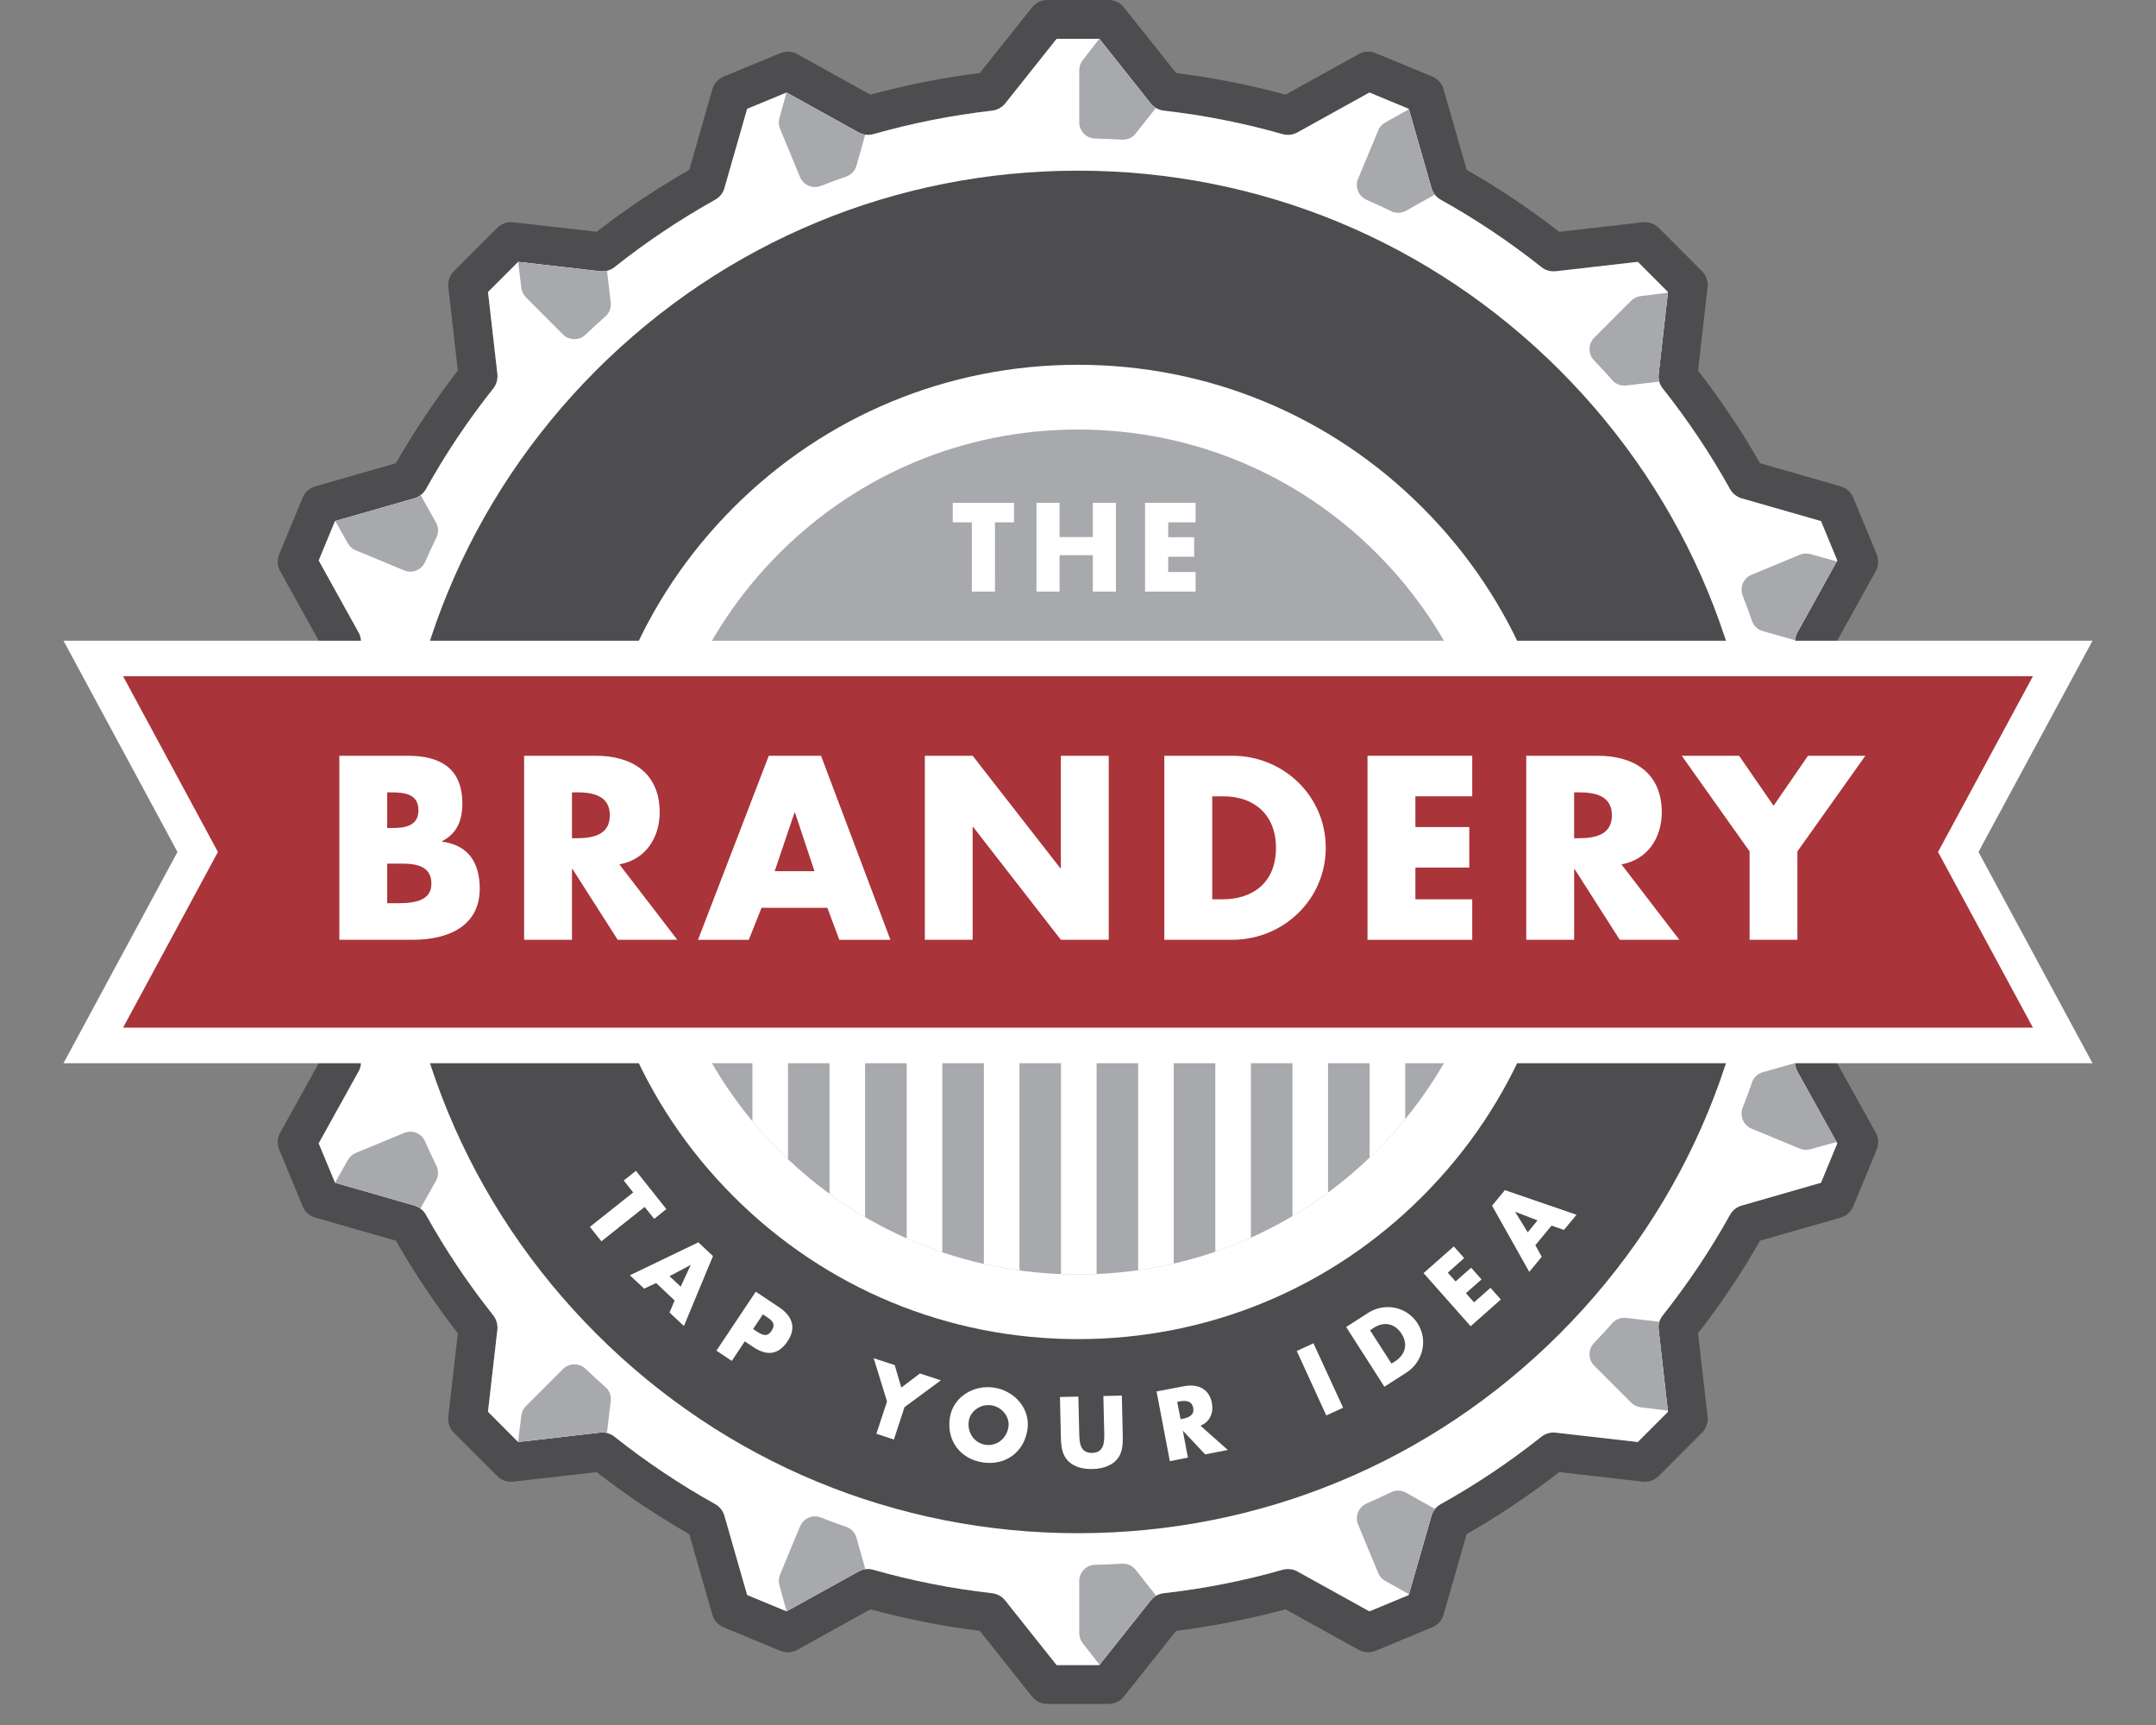 <?xml version="1.0" encoding="utf-8"?>
<!-- Generator: Adobe Illustrator 16.1.0, SVG Export Plug-In . SVG Version: 6.00 Build 0)  -->
<!DOCTYPE svg PUBLIC "-//W3C//DTD SVG 1.1//EN" "http://www.w3.org/Graphics/SVG/1.1/DTD/svg11.dtd">
<svg version="1.1" id="Layer_1" xmlns="http://www.w3.org/2000/svg" xmlns:xlink="http://www.w3.org/1999/xlink" x="0px" y="0px"
	 width="150px" height="120px" viewBox="-31.587 0 150 120" enable-background="new -31.587 0 150 120" xml:space="preserve">
<rect x="-31.587" y="0" width="150" height="120" fill="#808080" stroke="none"/>
<g>
	<g>
		<g>
			<g>
				<path fill="#4D4D4F" d="M41.278,118.535c-0.409,0-0.806-0.188-1.06-0.51l0,0l-3.638-4.574c-2.598-0.324-5.138-0.828-7.609-1.498
					l0,0l-5.097,2.824c-0.357,0.193-0.793,0.221-1.17,0.066l0,0l-3.946-1.637c-0.382-0.154-0.667-0.48-0.784-0.873l0,0l-1.608-5.611
					c-2.251-1.289-4.404-2.73-6.439-4.312l0,0l-5.808,0.66c-0.404,0.051-0.817-0.096-1.109-0.385l0,0l-3.019-3.018
					c-0.293-0.295-0.434-0.699-0.388-1.111l0,0l0.662-5.803c-1.582-2.039-3.02-4.191-4.308-6.443l0,0l-5.608-1.607
					c-0.396-0.113-0.721-0.406-0.877-0.781l0,0l-1.634-3.949c-0.157-0.377-0.134-0.809,0.065-1.172l0,0l2.827-5.092
					c-0.68-2.475-1.183-5.016-1.504-7.611l0,0l-4.574-3.637c-0.316-0.256-0.505-0.646-0.505-1.059l0,0v-4.271
					c0-0.41,0.189-0.801,0.505-1.057l0,0l4.574-3.639c0.322-2.598,0.826-5.141,1.504-7.611l0,0l-2.827-5.094
					c-0.199-0.358-0.222-0.791-0.065-1.171l0,0l1.634-3.945c0.156-0.377,0.481-0.668,0.877-0.781l0,0l5.608-1.609
					c1.286-2.252,2.726-4.403,4.308-6.441l0,0l-0.662-5.808c-0.046-0.404,0.095-0.817,0.388-1.107l0,0l3.019-3.02
					c0.29-0.289,0.705-0.431,1.109-0.386l0,0l5.808,0.662c2.035-1.583,4.189-3.023,6.441-4.31l0,0l1.606-5.611
					c0.116-0.394,0.402-0.718,0.784-0.875l0,0l3.946-1.634c0.375-0.156,0.812-0.132,1.17,0.068l0,0l5.097,2.823
					c2.471-0.676,5.012-1.18,7.609-1.504l0,0l3.638-4.57C40.473,0.189,40.868,0,41.278,0l0,0h4.272c0.405,0,0.798,0.189,1.051,0.511
					l0,0l3.642,4.57c2.594,0.324,5.136,0.829,7.608,1.504l0,0l5.094-2.823c0.357-0.201,0.798-0.225,1.172-0.068l0,0l3.945,1.634
					c0.378,0.156,0.671,0.48,0.78,0.875l0,0l1.613,5.611c2.248,1.287,4.402,2.728,6.438,4.313l0,0l5.809-0.665
					c0.408-0.049,0.818,0.095,1.11,0.386l0,0l3.016,3.02c0.29,0.29,0.432,0.703,0.388,1.107l0,0l-0.665,5.808
					c1.587,2.038,3.028,4.188,4.314,6.441l0,0l5.612,1.609c0.394,0.112,0.716,0.403,0.872,0.781l0,0l1.632,3.945
					c0.158,0.379,0.131,0.813-0.063,1.171l0,0l-2.831,5.096c0.679,2.475,1.186,5.014,1.506,7.613l0,0l4.575,3.635
					c0.319,0.256,0.511,0.646,0.511,1.057l0,0v4.273c0,0.41-0.191,0.797-0.511,1.057l0,0l-4.575,3.637
					c-0.323,2.6-0.827,5.137-1.506,7.611l0,0l2.831,5.092c0.194,0.363,0.222,0.795,0.063,1.172l0,0l-1.632,3.949
					c-0.156,0.375-0.479,0.668-0.872,0.781l0,0l-5.612,1.605c-1.286,2.254-2.728,4.406-4.314,6.441l0,0l0.665,5.805
					c0.044,0.41-0.098,0.818-0.388,1.111l0,0l-3.016,3.02c-0.292,0.287-0.702,0.432-1.11,0.385l0,0l-5.809-0.662
					c-2.036,1.582-4.19,3.023-6.438,4.312l0,0l-1.613,5.611c-0.109,0.395-0.402,0.717-0.78,0.871l0,0l-3.945,1.637
					c-0.374,0.156-0.814,0.131-1.172-0.064l0,0l-5.094-2.824c-2.477,0.672-5.015,1.174-7.608,1.5l0,0l-3.642,4.572
					c-0.253,0.324-0.646,0.51-1.051,0.51l0,0h-4.272V118.535z M29.17,109.199c2.676,0.766,5.444,1.312,8.277,1.633l0,0
					c0.352,0.045,0.683,0.223,0.903,0.506l0,0l3.575,4.494h2.97l3.574-4.494c0.223-0.283,0.546-0.461,0.902-0.506l0,0
					c2.841-0.322,5.604-0.867,8.28-1.633l0,0c0.344-0.092,0.715-0.053,1.026,0.119l0,0l5.011,2.775l2.735-1.135l1.584-5.518
					c0.101-0.338,0.329-0.633,0.643-0.805l0,0c2.471-1.377,4.807-2.945,7.005-4.691l0,0c0.277-0.221,0.64-0.324,0.993-0.283l0,0
					l5.711,0.652l2.1-2.1l-0.646-5.709c-0.049-0.355,0.054-0.717,0.279-0.994l0,0c1.74-2.197,3.315-4.535,4.686-7.008l0,0
					c0.175-0.311,0.467-0.541,0.807-0.637l0,0l5.521-1.588l1.132-2.74l-2.78-5.006c-0.167-0.314-0.212-0.684-0.112-1.027l0,0
					c0.758-2.676,1.313-5.441,1.631-8.275l0,0c0.044-0.354,0.231-0.686,0.499-0.904l0,0l4.5-3.572v-2.973l-4.5-3.576
					c-0.268-0.223-0.458-0.551-0.499-0.902l0,0c-0.318-2.836-0.873-5.604-1.631-8.277l0,0c-0.097-0.34-0.053-0.713,0.112-1.023l0,0
					l2.78-5.012l-1.132-2.739l-5.521-1.583c-0.34-0.098-0.632-0.328-0.807-0.641l0,0c-1.37-2.469-2.945-4.809-4.686-7.007l0,0
					c-0.223-0.282-0.328-0.639-0.279-0.995l0,0l0.646-5.709l-2.095-2.1l-5.713,0.654c-0.355,0.038-0.719-0.064-0.994-0.285l0,0
					c-2.197-1.743-4.535-3.312-7.004-4.69l0,0c-0.314-0.171-0.542-0.462-0.646-0.808l0,0l-1.581-5.515l-2.738-1.135l-5.011,2.777
					c-0.312,0.173-0.681,0.215-1.026,0.12l0,0c-2.674-0.76-5.437-1.314-8.277-1.637l0,0c-0.357-0.042-0.683-0.224-0.905-0.502l0,0
					l-3.571-4.495h-2.971l-3.575,4.495c-0.22,0.275-0.552,0.46-0.903,0.502l0,0c-2.831,0.323-5.603,0.875-8.277,1.637l0,0
					c-0.343,0.095-0.713,0.053-1.023-0.12l0,0l-5.013-2.777l-2.741,1.135l-1.581,5.515c-0.098,0.346-0.331,0.637-0.64,0.808l0,0
					c-2.468,1.376-4.811,2.947-7.007,4.69l0,0c-0.275,0.221-0.64,0.324-0.991,0.285l0,0l-5.712-0.654l-2.099,2.1l0.655,5.709
					c0.038,0.354-0.066,0.714-0.282,0.995l0,0c-1.749,2.197-3.315,4.538-4.691,7.007l0,0c-0.177,0.311-0.466,0.543-0.807,0.641l0,0
					l-5.521,1.582l-1.133,2.74l2.779,5.012c0.172,0.311,0.213,0.682,0.113,1.023l0,0c-0.76,2.674-1.307,5.441-1.634,8.277l0,0
					c-0.039,0.354-0.226,0.682-0.503,0.902l0,0l-4.495,3.574v2.971l4.495,3.574c0.277,0.221,0.464,0.549,0.503,0.904l0,0
					c0.327,2.834,0.871,5.602,1.634,8.277l0,0c0.098,0.34,0.059,0.711-0.113,1.025l0,0l-2.779,5.008l1.136,2.738l5.516,1.586
					c0.341,0.1,0.629,0.326,0.807,0.639l0,0c1.374,2.473,2.944,4.809,4.691,7.008l0,0c0.215,0.277,0.32,0.637,0.282,0.994l0,0
					l-0.655,5.707l2.099,2.104l5.712-0.656c0.351-0.037,0.716,0.066,0.993,0.287l0,0c2.194,1.744,4.537,3.311,7.006,4.691l0,0
					c0.31,0.17,0.541,0.463,0.64,0.805l0,0l1.581,5.514l2.741,1.139l5.012-2.775c0.197-0.113,0.426-0.172,0.656-0.172l0,0
					C28.924,109.146,29.047,109.162,29.17,109.199L29.17,109.199z"/>
				<g>
					<g>
						<path id="SVGID_1_" fill="#FFFFFF" d="M29.17,109.199c2.676,0.766,5.444,1.312,8.277,1.633l0,0
							c0.352,0.045,0.683,0.223,0.903,0.506l0,0l3.575,4.494h2.97l3.574-4.494c0.223-0.283,0.546-0.461,0.902-0.506l0,0
							c2.841-0.322,5.604-0.867,8.28-1.633l0,0c0.344-0.092,0.715-0.053,1.026,0.119l0,0l5.011,2.775l2.735-1.135l1.584-5.518
							c0.101-0.338,0.329-0.633,0.643-0.805l0,0c2.471-1.377,4.807-2.945,7.005-4.691l0,0c0.277-0.221,0.64-0.324,0.993-0.283l0,0
							l5.711,0.652l2.1-2.1l-0.646-5.709c-0.049-0.355,0.054-0.717,0.279-0.994l0,0c1.74-2.197,3.315-4.535,4.686-7.008l0,0
							c0.175-0.311,0.467-0.541,0.807-0.637l0,0l5.521-1.588l1.132-2.74l-2.78-5.006c-0.167-0.314-0.212-0.684-0.112-1.027l0,0
							c0.758-2.676,1.313-5.441,1.631-8.275l0,0c0.044-0.354,0.231-0.686,0.499-0.904l0,0l4.5-3.572v-2.973l-4.5-3.576
							c-0.268-0.223-0.458-0.551-0.499-0.902l0,0c-0.318-2.836-0.873-5.604-1.631-8.277l0,0c-0.097-0.34-0.053-0.713,0.112-1.023
							l0,0l2.78-5.012l-1.132-2.739l-5.521-1.583c-0.34-0.098-0.632-0.328-0.807-0.641l0,0c-1.37-2.469-2.945-4.809-4.686-7.007l0,0
							c-0.223-0.282-0.328-0.639-0.279-0.995l0,0l0.646-5.709l-2.095-2.1l-5.713,0.654c-0.355,0.038-0.719-0.064-0.994-0.285l0,0
							c-2.197-1.743-4.535-3.312-7.004-4.69l0,0c-0.314-0.171-0.542-0.462-0.646-0.808l0,0l-1.581-5.515l-2.738-1.135l-5.011,2.777
							c-0.312,0.173-0.681,0.215-1.026,0.12l0,0c-2.674-0.76-5.437-1.314-8.277-1.637l0,0c-0.357-0.042-0.683-0.224-0.905-0.502l0,0
							l-3.571-4.495h-2.971l-3.575,4.495c-0.22,0.275-0.552,0.46-0.903,0.502l0,0c-2.831,0.323-5.603,0.875-8.277,1.637l0,0
							c-0.343,0.095-0.713,0.053-1.023-0.12l0,0l-5.013-2.777l-2.741,1.135l-1.581,5.515c-0.098,0.346-0.331,0.637-0.64,0.808l0,0
							c-2.468,1.376-4.811,2.947-7.007,4.69l0,0c-0.275,0.221-0.64,0.324-0.991,0.285l0,0l-5.712-0.654l-2.099,2.1l0.655,5.709
							c0.038,0.354-0.066,0.714-0.282,0.995l0,0c-1.749,2.197-3.315,4.538-4.691,7.007l0,0c-0.177,0.311-0.466,0.543-0.807,0.641
							l0,0l-5.521,1.582l-1.133,2.74l2.779,5.012c0.172,0.311,0.213,0.682,0.113,1.023l0,0c-0.76,2.674-1.307,5.441-1.634,8.277l0,0
							c-0.039,0.354-0.226,0.682-0.503,0.902l0,0l-4.495,3.574v2.971l4.495,3.574c0.277,0.221,0.464,0.549,0.503,0.904l0,0
							c0.327,2.834,0.871,5.602,1.634,8.277l0,0c0.098,0.34,0.059,0.711-0.113,1.025l0,0l-2.779,5.008l1.136,2.738l5.516,1.586
							c0.341,0.1,0.629,0.326,0.807,0.639l0,0c1.374,2.473,2.944,4.809,4.691,7.008l0,0c0.215,0.277,0.32,0.637,0.282,0.994l0,0
							l-0.655,5.707l2.099,2.104l5.712-0.656c0.351-0.037,0.716,0.066,0.993,0.287l0,0c2.194,1.744,4.537,3.311,7.006,4.691l0,0
							c0.31,0.17,0.541,0.463,0.64,0.805l0,0l1.581,5.514l2.741,1.139l5.012-2.775c0.197-0.113,0.426-0.172,0.656-0.172l0,0
							C28.924,109.146,29.047,109.162,29.17,109.199L29.17,109.199z"/>
					</g>
					<g>
						<defs>
							<path id="SVGID_2_" d="M29.17,109.199c2.676,0.766,5.444,1.312,8.277,1.633l0,0c0.352,0.045,0.683,0.223,0.903,0.506l0,0
								l3.575,4.494h2.97l3.574-4.494c0.223-0.283,0.546-0.461,0.902-0.506l0,0c2.841-0.322,5.604-0.867,8.28-1.633l0,0
								c0.344-0.092,0.715-0.053,1.026,0.119l0,0l5.011,2.775l2.735-1.135l1.584-5.518c0.101-0.338,0.329-0.633,0.643-0.805l0,0
								c2.471-1.377,4.807-2.945,7.005-4.691l0,0c0.277-0.221,0.64-0.324,0.993-0.283l0,0l5.711,0.652l2.1-2.1l-0.646-5.709
								c-0.049-0.355,0.054-0.717,0.279-0.994l0,0c1.74-2.197,3.315-4.535,4.686-7.008l0,0c0.175-0.311,0.467-0.541,0.807-0.637l0,0
								l5.521-1.588l1.132-2.74l-2.78-5.006c-0.167-0.314-0.212-0.684-0.112-1.027l0,0c0.758-2.676,1.313-5.441,1.631-8.275l0,0
								c0.044-0.354,0.231-0.686,0.499-0.904l0,0l4.5-3.572v-2.973l-4.5-3.576c-0.268-0.223-0.458-0.551-0.499-0.902l0,0
								c-0.318-2.836-0.873-5.604-1.631-8.277l0,0c-0.097-0.34-0.053-0.713,0.112-1.023l0,0l2.78-5.012l-1.132-2.739l-5.521-1.583
								c-0.34-0.098-0.632-0.328-0.807-0.641l0,0c-1.37-2.469-2.945-4.809-4.686-7.007l0,0c-0.223-0.282-0.328-0.639-0.279-0.995
								l0,0l0.646-5.709l-2.095-2.1l-5.713,0.654c-0.355,0.038-0.719-0.064-0.994-0.285l0,0c-2.197-1.743-4.535-3.312-7.004-4.69
								l0,0c-0.314-0.171-0.542-0.462-0.646-0.808l0,0l-1.581-5.515l-2.738-1.135l-5.011,2.777c-0.312,0.173-0.681,0.215-1.026,0.12
								l0,0c-2.674-0.76-5.437-1.314-8.277-1.637l0,0c-0.357-0.042-0.683-0.224-0.905-0.502l0,0l-3.571-4.495h-2.971l-3.575,4.495
								c-0.22,0.275-0.552,0.46-0.903,0.502l0,0c-2.831,0.323-5.603,0.875-8.277,1.637l0,0c-0.343,0.095-0.713,0.053-1.023-0.12l0,0
								l-5.013-2.777l-2.741,1.135l-1.581,5.515c-0.098,0.346-0.331,0.637-0.64,0.808l0,0c-2.468,1.376-4.811,2.947-7.007,4.69l0,0
								c-0.275,0.221-0.64,0.324-0.991,0.285l0,0l-5.712-0.654l-2.099,2.1l0.655,5.709c0.038,0.354-0.066,0.714-0.282,0.995l0,0
								c-1.749,2.197-3.315,4.538-4.691,7.007l0,0c-0.177,0.311-0.466,0.543-0.807,0.641l0,0l-5.521,1.582l-1.133,2.74l2.779,5.012
								c0.172,0.311,0.213,0.682,0.113,1.023l0,0c-0.76,2.674-1.307,5.441-1.634,8.277l0,0c-0.039,0.354-0.226,0.682-0.503,0.902
								l0,0l-4.495,3.574v2.971l4.495,3.574c0.277,0.221,0.464,0.549,0.503,0.904l0,0c0.327,2.834,0.871,5.602,1.634,8.277l0,0
								c0.098,0.34,0.059,0.711-0.113,1.025l0,0l-2.779,5.008l1.136,2.738l5.516,1.586c0.341,0.1,0.629,0.326,0.807,0.639l0,0
								c1.374,2.473,2.944,4.809,4.691,7.008l0,0c0.215,0.277,0.32,0.637,0.282,0.994l0,0l-0.655,5.707l2.099,2.104l5.712-0.656
								c0.351-0.037,0.716,0.066,0.993,0.287l0,0c2.194,1.744,4.537,3.311,7.006,4.691l0,0c0.31,0.17,0.541,0.463,0.64,0.805l0,0
								l1.581,5.514l2.741,1.139l5.012-2.775c0.197-0.113,0.426-0.172,0.656-0.172l0,0C28.924,109.146,29.047,109.162,29.17,109.199
								L29.17,109.199z"/>
						</defs>
						<clipPath id="SVGID_4_">
							<use xlink:href="#SVGID_2_"  overflow="visible"/>
						</clipPath>
						<g clip-path="url(#SVGID_4_)">
							<path fill="#231F20" d="M97.404,65.002l2.271-1.643c0.166-0.121,0.301-0.289,0.382-0.482l0.277-0.672
								c0.188-0.469,0.05-1.006-0.348-1.314L98.4,59.65c-0.2-0.154-0.44-0.238-0.691-0.238h-3.634c-0.614,0-1.112,0.488-1.128,1.102
								c-0.009,0.621-0.039,1.252-0.076,1.871c-0.003,0.025-0.003,0.047-0.003,0.068c0,0.344,0.157,0.672,0.428,0.887l2.07,1.637
								c0.202,0.156,0.447,0.244,0.7,0.244h0.676C96.979,65.219,97.206,65.143,97.404,65.002z"/>
						</g>
					</g>
					<g>
						<defs>
							<path id="SVGID_5_" d="M29.17,109.199c2.676,0.766,5.444,1.312,8.277,1.633l0,0c0.352,0.045,0.683,0.223,0.903,0.506l0,0
								l3.575,4.494h2.97l3.574-4.494c0.223-0.283,0.546-0.461,0.902-0.506l0,0c2.841-0.322,5.604-0.867,8.28-1.633l0,0
								c0.344-0.092,0.715-0.053,1.026,0.119l0,0l5.011,2.775l2.735-1.135l1.584-5.518c0.101-0.338,0.329-0.633,0.643-0.805l0,0
								c2.471-1.377,4.807-2.945,7.005-4.691l0,0c0.277-0.221,0.64-0.324,0.993-0.283l0,0l5.711,0.652l2.1-2.1l-0.646-5.709
								c-0.049-0.355,0.054-0.717,0.279-0.994l0,0c1.74-2.197,3.315-4.535,4.686-7.008l0,0c0.175-0.311,0.467-0.541,0.807-0.637l0,0
								l5.521-1.588l1.132-2.74l-2.78-5.006c-0.167-0.314-0.212-0.684-0.112-1.027l0,0c0.758-2.676,1.313-5.441,1.631-8.275l0,0
								c0.044-0.354,0.231-0.686,0.499-0.904l0,0l4.5-3.572v-2.973l-4.5-3.576c-0.268-0.223-0.458-0.551-0.499-0.902l0,0
								c-0.318-2.836-0.873-5.604-1.631-8.277l0,0c-0.097-0.34-0.053-0.713,0.112-1.023l0,0l2.78-5.012l-1.132-2.739l-5.521-1.583
								c-0.34-0.098-0.632-0.328-0.807-0.641l0,0c-1.37-2.469-2.945-4.809-4.686-7.007l0,0c-0.223-0.282-0.328-0.639-0.279-0.995
								l0,0l0.646-5.709l-2.095-2.1l-5.713,0.654c-0.355,0.038-0.719-0.064-0.994-0.285l0,0c-2.197-1.743-4.535-3.312-7.004-4.69
								l0,0c-0.314-0.171-0.542-0.462-0.646-0.808l0,0l-1.581-5.515l-2.738-1.135l-5.011,2.777c-0.312,0.173-0.681,0.215-1.026,0.12
								l0,0c-2.674-0.76-5.437-1.314-8.277-1.637l0,0c-0.357-0.042-0.683-0.224-0.905-0.502l0,0l-3.571-4.495h-2.971l-3.575,4.495
								c-0.22,0.275-0.552,0.46-0.903,0.502l0,0c-2.831,0.323-5.603,0.875-8.277,1.637l0,0c-0.343,0.095-0.713,0.053-1.023-0.12l0,0
								l-5.013-2.777l-2.741,1.135l-1.581,5.515c-0.098,0.346-0.331,0.637-0.64,0.808l0,0c-2.468,1.376-4.811,2.947-7.007,4.69l0,0
								c-0.275,0.221-0.64,0.324-0.991,0.285l0,0l-5.712-0.654l-2.099,2.1l0.655,5.709c0.038,0.354-0.066,0.714-0.282,0.995l0,0
								c-1.749,2.197-3.315,4.538-4.691,7.007l0,0c-0.177,0.311-0.466,0.543-0.807,0.641l0,0l-5.521,1.582l-1.133,2.74l2.779,5.012
								c0.172,0.311,0.213,0.682,0.113,1.023l0,0c-0.76,2.674-1.307,5.441-1.634,8.277l0,0c-0.039,0.354-0.226,0.682-0.503,0.902
								l0,0l-4.495,3.574v2.971l4.495,3.574c0.277,0.221,0.464,0.549,0.503,0.904l0,0c0.327,2.834,0.871,5.602,1.634,8.277l0,0
								c0.098,0.34,0.059,0.711-0.113,1.025l0,0l-2.779,5.008l1.136,2.738l5.516,1.586c0.341,0.1,0.629,0.326,0.807,0.639l0,0
								c1.374,2.473,2.944,4.809,4.691,7.008l0,0c0.215,0.277,0.32,0.637,0.282,0.994l0,0l-0.655,5.707l2.099,2.104l5.712-0.656
								c0.351-0.037,0.716,0.066,0.993,0.287l0,0c2.194,1.744,4.537,3.311,7.006,4.691l0,0c0.31,0.17,0.541,0.463,0.64,0.805l0,0
								l1.581,5.514l2.741,1.139l5.012-2.775c0.197-0.113,0.426-0.172,0.656-0.172l0,0C28.924,109.146,29.047,109.162,29.17,109.199
								L29.17,109.199z"/>
						</defs>
						<clipPath id="SVGID_6_">
							<use xlink:href="#SVGID_5_"  overflow="visible"/>
						</clipPath>
						<g clip-path="url(#SVGID_6_)">
							<path fill="#A7A9AC" d="M95.482,43.875l1.475-2.391c0.106-0.177,0.168-0.382,0.168-0.589v-0.729
								c0-0.504-0.339-0.949-0.826-1.083l-1.938-0.537c-0.243-0.066-0.495-0.053-0.731,0.044l-3.353,1.392
								c-0.569,0.233-0.841,0.877-0.624,1.446c0.232,0.582,0.442,1.171,0.651,1.761c0,0.021,0.008,0.043,0.021,0.066
								c0.127,0.316,0.403,0.555,0.731,0.648l2.545,0.719c0.247,0.07,0.498,0.055,0.737-0.039l0.621-0.26
								C95.172,44.234,95.363,44.076,95.482,43.875z"/>
						</g>
					</g>
					<g>
						<defs>
							<path id="SVGID_7_" d="M29.17,109.199c2.676,0.766,5.444,1.312,8.277,1.633l0,0c0.352,0.045,0.683,0.223,0.903,0.506l0,0
								l3.575,4.494h2.97l3.574-4.494c0.223-0.283,0.546-0.461,0.902-0.506l0,0c2.841-0.322,5.604-0.867,8.28-1.633l0,0
								c0.344-0.092,0.715-0.053,1.026,0.119l0,0l5.011,2.775l2.735-1.135l1.584-5.518c0.101-0.338,0.329-0.633,0.643-0.805l0,0
								c2.471-1.377,4.807-2.945,7.005-4.691l0,0c0.277-0.221,0.64-0.324,0.993-0.283l0,0l5.711,0.652l2.1-2.1l-0.646-5.709
								c-0.049-0.355,0.054-0.717,0.279-0.994l0,0c1.74-2.197,3.315-4.535,4.686-7.008l0,0c0.175-0.311,0.467-0.541,0.807-0.637l0,0
								l5.521-1.588l1.132-2.74l-2.78-5.006c-0.167-0.314-0.212-0.684-0.112-1.027l0,0c0.758-2.676,1.313-5.441,1.631-8.275l0,0
								c0.044-0.354,0.231-0.686,0.499-0.904l0,0l4.5-3.572v-2.973l-4.5-3.576c-0.268-0.223-0.458-0.551-0.499-0.902l0,0
								c-0.318-2.836-0.873-5.604-1.631-8.277l0,0c-0.097-0.34-0.053-0.713,0.112-1.023l0,0l2.78-5.012l-1.132-2.739l-5.521-1.583
								c-0.34-0.098-0.632-0.328-0.807-0.641l0,0c-1.37-2.469-2.945-4.809-4.686-7.007l0,0c-0.223-0.282-0.328-0.639-0.279-0.995
								l0,0l0.646-5.709l-2.095-2.1l-5.713,0.654c-0.355,0.038-0.719-0.064-0.994-0.285l0,0c-2.197-1.743-4.535-3.312-7.004-4.69
								l0,0c-0.314-0.171-0.542-0.462-0.646-0.808l0,0l-1.581-5.515l-2.738-1.135l-5.011,2.777c-0.312,0.173-0.681,0.215-1.026,0.12
								l0,0c-2.674-0.76-5.437-1.314-8.277-1.637l0,0c-0.357-0.042-0.683-0.224-0.905-0.502l0,0l-3.571-4.495h-2.971l-3.575,4.495
								c-0.22,0.275-0.552,0.46-0.903,0.502l0,0c-2.831,0.323-5.603,0.875-8.277,1.637l0,0c-0.343,0.095-0.713,0.053-1.023-0.12l0,0
								l-5.013-2.777l-2.741,1.135l-1.581,5.515c-0.098,0.346-0.331,0.637-0.64,0.808l0,0c-2.468,1.376-4.811,2.947-7.007,4.69l0,0
								c-0.275,0.221-0.64,0.324-0.991,0.285l0,0l-5.712-0.654l-2.099,2.1l0.655,5.709c0.038,0.354-0.066,0.714-0.282,0.995l0,0
								c-1.749,2.197-3.315,4.538-4.691,7.007l0,0c-0.177,0.311-0.466,0.543-0.807,0.641l0,0l-5.521,1.582l-1.133,2.74l2.779,5.012
								c0.172,0.311,0.213,0.682,0.113,1.023l0,0c-0.76,2.674-1.307,5.441-1.634,8.277l0,0c-0.039,0.354-0.226,0.682-0.503,0.902
								l0,0l-4.495,3.574v2.971l4.495,3.574c0.277,0.221,0.464,0.549,0.503,0.904l0,0c0.327,2.834,0.871,5.602,1.634,8.277l0,0
								c0.098,0.34,0.059,0.711-0.113,1.025l0,0l-2.779,5.008l1.136,2.738l5.516,1.586c0.341,0.1,0.629,0.326,0.807,0.639l0,0
								c1.374,2.473,2.944,4.809,4.691,7.008l0,0c0.215,0.277,0.32,0.637,0.282,0.994l0,0l-0.655,5.707l2.099,2.104l5.712-0.656
								c0.351-0.037,0.716,0.066,0.993,0.287l0,0c2.194,1.744,4.537,3.311,7.006,4.691l0,0c0.31,0.17,0.541,0.463,0.64,0.805l0,0
								l1.581,5.514l2.741,1.139l5.012-2.775c0.197-0.113,0.426-0.172,0.656-0.172l0,0C28.924,109.146,29.047,109.162,29.17,109.199
								L29.17,109.199z"/>
						</defs>
						<clipPath id="SVGID_8_">
							<use xlink:href="#SVGID_7_"  overflow="visible"/>
						</clipPath>
						<g clip-path="url(#SVGID_8_)">
							<path fill="#A7A9AC" d="M85.634,25.09l0.445-2.775c0.036-0.205,0.011-0.417-0.066-0.609l-0.283-0.672
								c-0.196-0.465-0.673-0.748-1.181-0.683l-1.993,0.246c-0.249,0.029-0.479,0.146-0.659,0.322l-2.57,2.571
								c-0.429,0.432-0.439,1.128-0.017,1.573c0.431,0.454,0.86,0.915,1.274,1.379c0.009,0.015,0.025,0.032,0.039,0.05
								c0.242,0.244,0.58,0.36,0.93,0.324l2.625-0.308c0.247-0.03,0.481-0.143,0.665-0.321l0.475-0.474
								C85.484,25.543,85.6,25.321,85.634,25.09z"/>
						</g>
					</g>
					<g>
						<defs>
							<path id="SVGID_9_" d="M29.17,109.199c2.676,0.766,5.444,1.312,8.277,1.633l0,0c0.352,0.045,0.683,0.223,0.903,0.506l0,0
								l3.575,4.494h2.97l3.574-4.494c0.223-0.283,0.546-0.461,0.902-0.506l0,0c2.841-0.322,5.604-0.867,8.28-1.633l0,0
								c0.344-0.092,0.715-0.053,1.026,0.119l0,0l5.011,2.775l2.735-1.135l1.584-5.518c0.101-0.338,0.329-0.633,0.643-0.805l0,0
								c2.471-1.377,4.807-2.945,7.005-4.691l0,0c0.277-0.221,0.64-0.324,0.993-0.283l0,0l5.711,0.652l2.1-2.1l-0.646-5.709
								c-0.049-0.355,0.054-0.717,0.279-0.994l0,0c1.74-2.197,3.315-4.535,4.686-7.008l0,0c0.175-0.311,0.467-0.541,0.807-0.637l0,0
								l5.521-1.588l1.132-2.74l-2.78-5.006c-0.167-0.314-0.212-0.684-0.112-1.027l0,0c0.758-2.676,1.313-5.441,1.631-8.275l0,0
								c0.044-0.354,0.231-0.686,0.499-0.904l0,0l4.5-3.572v-2.973l-4.5-3.576c-0.268-0.223-0.458-0.551-0.499-0.902l0,0
								c-0.318-2.836-0.873-5.604-1.631-8.277l0,0c-0.097-0.34-0.053-0.713,0.112-1.023l0,0l2.78-5.012l-1.132-2.739l-5.521-1.583
								c-0.34-0.098-0.632-0.328-0.807-0.641l0,0c-1.37-2.469-2.945-4.809-4.686-7.007l0,0c-0.223-0.282-0.328-0.639-0.279-0.995
								l0,0l0.646-5.709l-2.095-2.1l-5.713,0.654c-0.355,0.038-0.719-0.064-0.994-0.285l0,0c-2.197-1.743-4.535-3.312-7.004-4.69
								l0,0c-0.314-0.171-0.542-0.462-0.646-0.808l0,0l-1.581-5.515l-2.738-1.135l-5.011,2.777c-0.312,0.173-0.681,0.215-1.026,0.12
								l0,0c-2.674-0.76-5.437-1.314-8.277-1.637l0,0c-0.357-0.042-0.683-0.224-0.905-0.502l0,0l-3.571-4.495h-2.971l-3.575,4.495
								c-0.22,0.275-0.552,0.46-0.903,0.502l0,0c-2.831,0.323-5.603,0.875-8.277,1.637l0,0c-0.343,0.095-0.713,0.053-1.023-0.12l0,0
								l-5.013-2.777l-2.741,1.135l-1.581,5.515c-0.098,0.346-0.331,0.637-0.64,0.808l0,0c-2.468,1.376-4.811,2.947-7.007,4.69l0,0
								c-0.275,0.221-0.64,0.324-0.991,0.285l0,0l-5.712-0.654l-2.099,2.1l0.655,5.709c0.038,0.354-0.066,0.714-0.282,0.995l0,0
								c-1.749,2.197-3.315,4.538-4.691,7.007l0,0c-0.177,0.311-0.466,0.543-0.807,0.641l0,0l-5.521,1.582l-1.133,2.74l2.779,5.012
								c0.172,0.311,0.213,0.682,0.113,1.023l0,0c-0.76,2.674-1.307,5.441-1.634,8.277l0,0c-0.039,0.354-0.226,0.682-0.503,0.902
								l0,0l-4.495,3.574v2.971l4.495,3.574c0.277,0.221,0.464,0.549,0.503,0.904l0,0c0.327,2.834,0.871,5.602,1.634,8.277l0,0
								c0.098,0.34,0.059,0.711-0.113,1.025l0,0l-2.779,5.008l1.136,2.738l5.516,1.586c0.341,0.1,0.629,0.326,0.807,0.639l0,0
								c1.374,2.473,2.944,4.809,4.691,7.008l0,0c0.215,0.277,0.32,0.637,0.282,0.994l0,0l-0.655,5.707l2.099,2.104l5.712-0.656
								c0.351-0.037,0.716,0.066,0.993,0.287l0,0c2.194,1.744,4.537,3.311,7.006,4.691l0,0c0.31,0.17,0.541,0.463,0.64,0.805l0,0
								l1.581,5.514l2.741,1.139l5.012-2.775c0.197-0.113,0.426-0.172,0.656-0.172l0,0C28.924,109.146,29.047,109.162,29.17,109.199
								L29.17,109.199z"/>
						</defs>
						<clipPath id="SVGID_10_">
							<use xlink:href="#SVGID_9_"  overflow="visible"/>
						</clipPath>
						<g clip-path="url(#SVGID_10_)">
							<path fill="#A7A9AC" d="M69.351,11.504l-0.657-2.732c-0.043-0.203-0.15-0.389-0.302-0.535l-0.516-0.517
								c-0.355-0.357-0.907-0.432-1.348-0.18l-1.752,0.992c-0.214,0.123-0.392,0.316-0.48,0.55L62.9,12.438
								c-0.234,0.567,0.025,1.215,0.586,1.461c0.571,0.25,1.141,0.516,1.707,0.789c0.018,0.01,0.036,0.02,0.055,0.029
								c0.317,0.13,0.68,0.114,0.985-0.056l2.301-1.289c0.226-0.124,0.397-0.316,0.486-0.551l0.262-0.623
								C69.375,11.978,69.399,11.731,69.351,11.504z"/>
						</g>
					</g>
					<g>
						<defs>
							<path id="SVGID_11_" d="M29.17,109.199c2.676,0.766,5.444,1.312,8.277,1.633l0,0c0.352,0.045,0.683,0.223,0.903,0.506l0,0
								l3.575,4.494h2.97l3.574-4.494c0.223-0.283,0.546-0.461,0.902-0.506l0,0c2.841-0.322,5.604-0.867,8.28-1.633l0,0
								c0.344-0.092,0.715-0.053,1.026,0.119l0,0l5.011,2.775l2.735-1.135l1.584-5.518c0.101-0.338,0.329-0.633,0.643-0.805l0,0
								c2.471-1.377,4.807-2.945,7.005-4.691l0,0c0.277-0.221,0.64-0.324,0.993-0.283l0,0l5.711,0.652l2.1-2.1l-0.646-5.709
								c-0.049-0.355,0.054-0.717,0.279-0.994l0,0c1.74-2.197,3.315-4.535,4.686-7.008l0,0c0.175-0.311,0.467-0.541,0.807-0.637l0,0
								l5.521-1.588l1.132-2.74l-2.78-5.006c-0.167-0.314-0.212-0.684-0.112-1.027l0,0c0.758-2.676,1.313-5.441,1.631-8.275l0,0
								c0.044-0.354,0.231-0.686,0.499-0.904l0,0l4.5-3.572v-2.973l-4.5-3.576c-0.268-0.223-0.458-0.551-0.499-0.902l0,0
								c-0.318-2.836-0.873-5.604-1.631-8.277l0,0c-0.097-0.34-0.053-0.713,0.112-1.023l0,0l2.78-5.012l-1.132-2.739l-5.521-1.583
								c-0.34-0.098-0.632-0.328-0.807-0.641l0,0c-1.37-2.469-2.945-4.809-4.686-7.007l0,0c-0.223-0.282-0.328-0.639-0.279-0.995
								l0,0l0.646-5.709l-2.095-2.1l-5.713,0.654c-0.355,0.038-0.719-0.064-0.994-0.285l0,0c-2.197-1.743-4.535-3.312-7.004-4.69
								l0,0c-0.314-0.171-0.542-0.462-0.646-0.808l0,0l-1.581-5.515l-2.738-1.135l-5.011,2.777c-0.312,0.173-0.681,0.215-1.026,0.12
								l0,0c-2.674-0.76-5.437-1.314-8.277-1.637l0,0c-0.357-0.042-0.683-0.224-0.905-0.502l0,0l-3.571-4.495h-2.971l-3.575,4.495
								c-0.22,0.275-0.552,0.46-0.903,0.502l0,0c-2.831,0.323-5.603,0.875-8.277,1.637l0,0c-0.343,0.095-0.713,0.053-1.023-0.12l0,0
								l-5.013-2.777l-2.741,1.135l-1.581,5.515c-0.098,0.346-0.331,0.637-0.64,0.808l0,0c-2.468,1.376-4.811,2.947-7.007,4.69l0,0
								c-0.275,0.221-0.64,0.324-0.991,0.285l0,0l-5.712-0.654l-2.099,2.1l0.655,5.709c0.038,0.354-0.066,0.714-0.282,0.995l0,0
								c-1.749,2.197-3.315,4.538-4.691,7.007l0,0c-0.177,0.311-0.466,0.543-0.807,0.641l0,0l-5.521,1.582l-1.133,2.74l2.779,5.012
								c0.172,0.311,0.213,0.682,0.113,1.023l0,0c-0.76,2.674-1.307,5.441-1.634,8.277l0,0c-0.039,0.354-0.226,0.682-0.503,0.902
								l0,0l-4.495,3.574v2.971l4.495,3.574c0.277,0.221,0.464,0.549,0.503,0.904l0,0c0.327,2.834,0.871,5.602,1.634,8.277l0,0
								c0.098,0.34,0.059,0.711-0.113,1.025l0,0l-2.779,5.008l1.136,2.738l5.516,1.586c0.341,0.1,0.629,0.326,0.807,0.639l0,0
								c1.374,2.473,2.944,4.809,4.691,7.008l0,0c0.215,0.277,0.32,0.637,0.282,0.994l0,0l-0.655,5.707l2.099,2.104l5.712-0.656
								c0.351-0.037,0.716,0.066,0.993,0.287l0,0c2.194,1.744,4.537,3.311,7.006,4.691l0,0c0.31,0.17,0.541,0.463,0.64,0.805l0,0
								l1.581,5.514l2.741,1.139l5.012-2.775c0.197-0.113,0.426-0.172,0.656-0.172l0,0C28.924,109.146,29.047,109.162,29.17,109.199
								L29.17,109.199z"/>
						</defs>
						<clipPath id="SVGID_12_">
							<use xlink:href="#SVGID_11_"  overflow="visible"/>
						</clipPath>
						<g clip-path="url(#SVGID_12_)">
							<path fill="#A7A9AC" d="M49.096,5.184L47.45,2.908c-0.125-0.168-0.295-0.298-0.48-0.379L46.293,2.25
								c-0.464-0.191-1.007-0.052-1.318,0.348l-1.235,1.587c-0.15,0.196-0.24,0.44-0.24,0.692v3.635c0,0.612,0.49,1.112,1.099,1.125
								c0.628,0.014,1.252,0.041,1.877,0.076c0.023,0.002,0.045,0.002,0.067,0.002c0.344,0,0.671-0.153,0.88-0.425l1.642-2.076
								c0.16-0.198,0.242-0.441,0.242-0.696V5.847C49.306,5.609,49.229,5.377,49.096,5.184z"/>
						</g>
					</g>
					<g>
						<defs>
							<path id="SVGID_13_" d="M29.17,109.199c2.676,0.766,5.444,1.312,8.277,1.633l0,0c0.352,0.045,0.683,0.223,0.903,0.506l0,0
								l3.575,4.494h2.97l3.574-4.494c0.223-0.283,0.546-0.461,0.902-0.506l0,0c2.841-0.322,5.604-0.867,8.28-1.633l0,0
								c0.344-0.092,0.715-0.053,1.026,0.119l0,0l5.011,2.775l2.735-1.135l1.584-5.518c0.101-0.338,0.329-0.633,0.643-0.805l0,0
								c2.471-1.377,4.807-2.945,7.005-4.691l0,0c0.277-0.221,0.64-0.324,0.993-0.283l0,0l5.711,0.652l2.1-2.1l-0.646-5.709
								c-0.049-0.355,0.054-0.717,0.279-0.994l0,0c1.74-2.197,3.315-4.535,4.686-7.008l0,0c0.175-0.311,0.467-0.541,0.807-0.637l0,0
								l5.521-1.588l1.132-2.74l-2.78-5.006c-0.167-0.314-0.212-0.684-0.112-1.027l0,0c0.758-2.676,1.313-5.441,1.631-8.275l0,0
								c0.044-0.354,0.231-0.686,0.499-0.904l0,0l4.5-3.572v-2.973l-4.5-3.576c-0.268-0.223-0.458-0.551-0.499-0.902l0,0
								c-0.318-2.836-0.873-5.604-1.631-8.277l0,0c-0.097-0.34-0.053-0.713,0.112-1.023l0,0l2.78-5.012l-1.132-2.739l-5.521-1.583
								c-0.34-0.098-0.632-0.328-0.807-0.641l0,0c-1.37-2.469-2.945-4.809-4.686-7.007l0,0c-0.223-0.282-0.328-0.639-0.279-0.995
								l0,0l0.646-5.709l-2.095-2.1l-5.713,0.654c-0.355,0.038-0.719-0.064-0.994-0.285l0,0c-2.197-1.743-4.535-3.312-7.004-4.69
								l0,0c-0.314-0.171-0.542-0.462-0.646-0.808l0,0l-1.581-5.515l-2.738-1.135l-5.011,2.777c-0.312,0.173-0.681,0.215-1.026,0.12
								l0,0c-2.674-0.76-5.437-1.314-8.277-1.637l0,0c-0.357-0.042-0.683-0.224-0.905-0.502l0,0l-3.571-4.495h-2.971l-3.575,4.495
								c-0.22,0.275-0.552,0.46-0.903,0.502l0,0c-2.831,0.323-5.603,0.875-8.277,1.637l0,0c-0.343,0.095-0.713,0.053-1.023-0.12l0,0
								l-5.013-2.777l-2.741,1.135l-1.581,5.515c-0.098,0.346-0.331,0.637-0.64,0.808l0,0c-2.468,1.376-4.811,2.947-7.007,4.69l0,0
								c-0.275,0.221-0.64,0.324-0.991,0.285l0,0l-5.712-0.654l-2.099,2.1l0.655,5.709c0.038,0.354-0.066,0.714-0.282,0.995l0,0
								c-1.749,2.197-3.315,4.538-4.691,7.007l0,0c-0.177,0.311-0.466,0.543-0.807,0.641l0,0l-5.521,1.582l-1.133,2.74l2.779,5.012
								c0.172,0.311,0.213,0.682,0.113,1.023l0,0c-0.76,2.674-1.307,5.441-1.634,8.277l0,0c-0.039,0.354-0.226,0.682-0.503,0.902
								l0,0l-4.495,3.574v2.971l4.495,3.574c0.277,0.221,0.464,0.549,0.503,0.904l0,0c0.327,2.834,0.871,5.602,1.634,8.277l0,0
								c0.098,0.34,0.059,0.711-0.113,1.025l0,0l-2.779,5.008l1.136,2.738l5.516,1.586c0.341,0.1,0.629,0.326,0.807,0.639l0,0
								c1.374,2.473,2.944,4.809,4.691,7.008l0,0c0.215,0.277,0.32,0.637,0.282,0.994l0,0l-0.655,5.707l2.099,2.104l5.712-0.656
								c0.351-0.037,0.716,0.066,0.993,0.287l0,0c2.194,1.744,4.537,3.311,7.006,4.691l0,0c0.31,0.17,0.541,0.463,0.64,0.805l0,0
								l1.581,5.514l2.741,1.139l5.012-2.775c0.197-0.113,0.426-0.172,0.656-0.172l0,0C28.924,109.146,29.047,109.162,29.17,109.199
								L29.17,109.199z"/>
						</defs>
						<clipPath id="SVGID_14_">
							<use xlink:href="#SVGID_13_"  overflow="visible"/>
						</clipPath>
						<g clip-path="url(#SVGID_14_)">
							<path fill="#A7A9AC" d="M27.969,7.098l-2.394-1.471c-0.178-0.109-0.378-0.168-0.59-0.168h-0.728
								c-0.504,0.001-0.949,0.339-1.084,0.825l-0.537,1.94c-0.062,0.246-0.049,0.5,0.046,0.733l1.392,3.361
								c0.235,0.563,0.876,0.835,1.444,0.616c0.588-0.228,1.175-0.443,1.762-0.646c0.023-0.009,0.043-0.017,0.062-0.024
								c0.32-0.134,0.562-0.399,0.657-0.734l0.719-2.543c0.068-0.245,0.055-0.501-0.044-0.734l-0.256-0.626
								C28.327,7.408,28.165,7.222,27.969,7.098z"/>
						</g>
					</g>
					<g>
						<defs>
							<path id="SVGID_15_" d="M29.17,109.199c2.676,0.766,5.444,1.312,8.277,1.633l0,0c0.352,0.045,0.683,0.223,0.903,0.506l0,0
								l3.575,4.494h2.97l3.574-4.494c0.223-0.283,0.546-0.461,0.902-0.506l0,0c2.841-0.322,5.604-0.867,8.28-1.633l0,0
								c0.344-0.092,0.715-0.053,1.026,0.119l0,0l5.011,2.775l2.735-1.135l1.584-5.518c0.101-0.338,0.329-0.633,0.643-0.805l0,0
								c2.471-1.377,4.807-2.945,7.005-4.691l0,0c0.277-0.221,0.64-0.324,0.993-0.283l0,0l5.711,0.652l2.1-2.1l-0.646-5.709
								c-0.049-0.355,0.054-0.717,0.279-0.994l0,0c1.74-2.197,3.315-4.535,4.686-7.008l0,0c0.175-0.311,0.467-0.541,0.807-0.637l0,0
								l5.521-1.588l1.132-2.74l-2.78-5.006c-0.167-0.314-0.212-0.684-0.112-1.027l0,0c0.758-2.676,1.313-5.441,1.631-8.275l0,0
								c0.044-0.354,0.231-0.686,0.499-0.904l0,0l4.5-3.572v-2.973l-4.5-3.576c-0.268-0.223-0.458-0.551-0.499-0.902l0,0
								c-0.318-2.836-0.873-5.604-1.631-8.277l0,0c-0.097-0.34-0.053-0.713,0.112-1.023l0,0l2.78-5.012l-1.132-2.739l-5.521-1.583
								c-0.34-0.098-0.632-0.328-0.807-0.641l0,0c-1.37-2.469-2.945-4.809-4.686-7.007l0,0c-0.223-0.282-0.328-0.639-0.279-0.995
								l0,0l0.646-5.709l-2.095-2.1l-5.713,0.654c-0.355,0.038-0.719-0.064-0.994-0.285l0,0c-2.197-1.743-4.535-3.312-7.004-4.69
								l0,0c-0.314-0.171-0.542-0.462-0.646-0.808l0,0l-1.581-5.515l-2.738-1.135l-5.011,2.777c-0.312,0.173-0.681,0.215-1.026,0.12
								l0,0c-2.674-0.76-5.437-1.314-8.277-1.637l0,0c-0.357-0.042-0.683-0.224-0.905-0.502l0,0l-3.571-4.495h-2.971l-3.575,4.495
								c-0.22,0.275-0.552,0.46-0.903,0.502l0,0c-2.831,0.323-5.603,0.875-8.277,1.637l0,0c-0.343,0.095-0.713,0.053-1.023-0.12l0,0
								l-5.013-2.777l-2.741,1.135l-1.581,5.515c-0.098,0.346-0.331,0.637-0.64,0.808l0,0c-2.468,1.376-4.811,2.947-7.007,4.69l0,0
								c-0.275,0.221-0.64,0.324-0.991,0.285l0,0l-5.712-0.654l-2.099,2.1l0.655,5.709c0.038,0.354-0.066,0.714-0.282,0.995l0,0
								c-1.749,2.197-3.315,4.538-4.691,7.007l0,0c-0.177,0.311-0.466,0.543-0.807,0.641l0,0l-5.521,1.582l-1.133,2.74l2.779,5.012
								c0.172,0.311,0.213,0.682,0.113,1.023l0,0c-0.76,2.674-1.307,5.441-1.634,8.277l0,0c-0.039,0.354-0.226,0.682-0.503,0.902
								l0,0l-4.495,3.574v2.971l4.495,3.574c0.277,0.221,0.464,0.549,0.503,0.904l0,0c0.327,2.834,0.871,5.602,1.634,8.277l0,0
								c0.098,0.34,0.059,0.711-0.113,1.025l0,0l-2.779,5.008l1.136,2.738l5.516,1.586c0.341,0.1,0.629,0.326,0.807,0.639l0,0
								c1.374,2.473,2.944,4.809,4.691,7.008l0,0c0.215,0.277,0.32,0.637,0.282,0.994l0,0l-0.655,5.707l2.099,2.104l5.712-0.656
								c0.351-0.037,0.716,0.066,0.993,0.287l0,0c2.194,1.744,4.537,3.311,7.006,4.691l0,0c0.31,0.17,0.541,0.463,0.64,0.805l0,0
								l1.581,5.514l2.741,1.139l5.012-2.775c0.197-0.113,0.426-0.172,0.656-0.172l0,0C28.924,109.146,29.047,109.162,29.17,109.199
								L29.17,109.199z"/>
						</defs>
						<clipPath id="SVGID_16_">
							<use xlink:href="#SVGID_15_"  overflow="visible"/>
						</clipPath>
						<g clip-path="url(#SVGID_16_)">
							<path fill="#A7A9AC" d="M9.18,16.949l-2.775-0.441c-0.205-0.035-0.418-0.008-0.606,0.07l-0.675,0.28
								c-0.468,0.194-0.751,0.675-0.685,1.176l0.247,2c0.033,0.249,0.146,0.482,0.324,0.657l2.571,2.574
								c0.431,0.432,1.129,0.436,1.571,0.017c0.45-0.432,0.913-0.857,1.381-1.271c0.014-0.015,0.032-0.031,0.052-0.045
								c0.243-0.245,0.357-0.582,0.318-0.928l-0.308-2.626c-0.03-0.249-0.143-0.479-0.318-0.662l-0.479-0.476
								C9.629,17.101,9.412,16.987,9.18,16.949z"/>
						</g>
					</g>
					<g>
						<defs>
							<path id="SVGID_17_" d="M29.17,109.199c2.676,0.766,5.444,1.312,8.277,1.633l0,0c0.352,0.045,0.683,0.223,0.903,0.506l0,0
								l3.575,4.494h2.97l3.574-4.494c0.223-0.283,0.546-0.461,0.902-0.506l0,0c2.841-0.322,5.604-0.867,8.28-1.633l0,0
								c0.344-0.092,0.715-0.053,1.026,0.119l0,0l5.011,2.775l2.735-1.135l1.584-5.518c0.101-0.338,0.329-0.633,0.643-0.805l0,0
								c2.471-1.377,4.807-2.945,7.005-4.691l0,0c0.277-0.221,0.64-0.324,0.993-0.283l0,0l5.711,0.652l2.1-2.1l-0.646-5.709
								c-0.049-0.355,0.054-0.717,0.279-0.994l0,0c1.74-2.197,3.315-4.535,4.686-7.008l0,0c0.175-0.311,0.467-0.541,0.807-0.637l0,0
								l5.521-1.588l1.132-2.74l-2.78-5.006c-0.167-0.314-0.212-0.684-0.112-1.027l0,0c0.758-2.676,1.313-5.441,1.631-8.275l0,0
								c0.044-0.354,0.231-0.686,0.499-0.904l0,0l4.5-3.572v-2.973l-4.5-3.576c-0.268-0.223-0.458-0.551-0.499-0.902l0,0
								c-0.318-2.836-0.873-5.604-1.631-8.277l0,0c-0.097-0.34-0.053-0.713,0.112-1.023l0,0l2.78-5.012l-1.132-2.739l-5.521-1.583
								c-0.34-0.098-0.632-0.328-0.807-0.641l0,0c-1.37-2.469-2.945-4.809-4.686-7.007l0,0c-0.223-0.282-0.328-0.639-0.279-0.995
								l0,0l0.646-5.709l-2.095-2.1l-5.713,0.654c-0.355,0.038-0.719-0.064-0.994-0.285l0,0c-2.197-1.743-4.535-3.312-7.004-4.69
								l0,0c-0.314-0.171-0.542-0.462-0.646-0.808l0,0l-1.581-5.515l-2.738-1.135l-5.011,2.777c-0.312,0.173-0.681,0.215-1.026,0.12
								l0,0c-2.674-0.76-5.437-1.314-8.277-1.637l0,0c-0.357-0.042-0.683-0.224-0.905-0.502l0,0l-3.571-4.495h-2.971l-3.575,4.495
								c-0.22,0.275-0.552,0.46-0.903,0.502l0,0c-2.831,0.323-5.603,0.875-8.277,1.637l0,0c-0.343,0.095-0.713,0.053-1.023-0.12l0,0
								l-5.013-2.777l-2.741,1.135l-1.581,5.515c-0.098,0.346-0.331,0.637-0.64,0.808l0,0c-2.468,1.376-4.811,2.947-7.007,4.69l0,0
								c-0.275,0.221-0.64,0.324-0.991,0.285l0,0l-5.712-0.654l-2.099,2.1l0.655,5.709c0.038,0.354-0.066,0.714-0.282,0.995l0,0
								c-1.749,2.197-3.315,4.538-4.691,7.007l0,0c-0.177,0.311-0.466,0.543-0.807,0.641l0,0l-5.521,1.582l-1.133,2.74l2.779,5.012
								c0.172,0.311,0.213,0.682,0.113,1.023l0,0c-0.76,2.674-1.307,5.441-1.634,8.277l0,0c-0.039,0.354-0.226,0.682-0.503,0.902
								l0,0l-4.495,3.574v2.971l4.495,3.574c0.277,0.221,0.464,0.549,0.503,0.904l0,0c0.327,2.834,0.871,5.602,1.634,8.277l0,0
								c0.098,0.34,0.059,0.711-0.113,1.025l0,0l-2.779,5.008l1.136,2.738l5.516,1.586c0.341,0.1,0.629,0.326,0.807,0.639l0,0
								c1.374,2.473,2.944,4.809,4.691,7.008l0,0c0.215,0.277,0.32,0.637,0.282,0.994l0,0l-0.655,5.707l2.099,2.104l5.712-0.656
								c0.351-0.037,0.716,0.066,0.993,0.287l0,0c2.194,1.744,4.537,3.311,7.006,4.691l0,0c0.31,0.17,0.541,0.463,0.64,0.805l0,0
								l1.581,5.514l2.741,1.139l5.012-2.775c0.197-0.113,0.426-0.172,0.656-0.172l0,0C28.924,109.146,29.047,109.162,29.17,109.199
								L29.17,109.199z"/>
						</defs>
						<clipPath id="SVGID_18_">
							<use xlink:href="#SVGID_17_"  overflow="visible"/>
						</clipPath>
						<g clip-path="url(#SVGID_18_)">
							<path fill="#A7A9AC" d="M-4.405,33.241l-2.731,0.65c-0.205,0.045-0.389,0.148-0.54,0.299l-0.514,0.512
								c-0.357,0.36-0.433,0.91-0.18,1.352l0.988,1.75c0.126,0.218,0.316,0.388,0.553,0.483l3.358,1.392
								c0.563,0.234,1.215-0.024,1.456-0.584c0.256-0.572,0.517-1.144,0.791-1.702c0.012-0.019,0.021-0.039,0.028-0.062
								c0.131-0.317,0.111-0.676-0.057-0.978l-1.291-2.308c-0.121-0.219-0.315-0.391-0.55-0.492l-0.619-0.257
								C-3.934,33.207-4.177,33.189-4.405,33.241z"/>
						</g>
					</g>
					<g>
						<defs>
							<path id="SVGID_19_" d="M29.17,109.199c2.676,0.766,5.444,1.312,8.277,1.633l0,0c0.352,0.045,0.683,0.223,0.903,0.506l0,0
								l3.575,4.494h2.97l3.574-4.494c0.223-0.283,0.546-0.461,0.902-0.506l0,0c2.841-0.322,5.604-0.867,8.28-1.633l0,0
								c0.344-0.092,0.715-0.053,1.026,0.119l0,0l5.011,2.775l2.735-1.135l1.584-5.518c0.101-0.338,0.329-0.633,0.643-0.805l0,0
								c2.471-1.377,4.807-2.945,7.005-4.691l0,0c0.277-0.221,0.64-0.324,0.993-0.283l0,0l5.711,0.652l2.1-2.1l-0.646-5.709
								c-0.049-0.355,0.054-0.717,0.279-0.994l0,0c1.74-2.197,3.315-4.535,4.686-7.008l0,0c0.175-0.311,0.467-0.541,0.807-0.637l0,0
								l5.521-1.588l1.132-2.74l-2.78-5.006c-0.167-0.314-0.212-0.684-0.112-1.027l0,0c0.758-2.676,1.313-5.441,1.631-8.275l0,0
								c0.044-0.354,0.231-0.686,0.499-0.904l0,0l4.5-3.572v-2.973l-4.5-3.576c-0.268-0.223-0.458-0.551-0.499-0.902l0,0
								c-0.318-2.836-0.873-5.604-1.631-8.277l0,0c-0.097-0.34-0.053-0.713,0.112-1.023l0,0l2.78-5.012l-1.132-2.739l-5.521-1.583
								c-0.34-0.098-0.632-0.328-0.807-0.641l0,0c-1.37-2.469-2.945-4.809-4.686-7.007l0,0c-0.223-0.282-0.328-0.639-0.279-0.995
								l0,0l0.646-5.709l-2.095-2.1l-5.713,0.654c-0.355,0.038-0.719-0.064-0.994-0.285l0,0c-2.197-1.743-4.535-3.312-7.004-4.69
								l0,0c-0.314-0.171-0.542-0.462-0.646-0.808l0,0l-1.581-5.515l-2.738-1.135l-5.011,2.777c-0.312,0.173-0.681,0.215-1.026,0.12
								l0,0c-2.674-0.76-5.437-1.314-8.277-1.637l0,0c-0.357-0.042-0.683-0.224-0.905-0.502l0,0l-3.571-4.495h-2.971l-3.575,4.495
								c-0.22,0.275-0.552,0.46-0.903,0.502l0,0c-2.831,0.323-5.603,0.875-8.277,1.637l0,0c-0.343,0.095-0.713,0.053-1.023-0.12l0,0
								l-5.013-2.777l-2.741,1.135l-1.581,5.515c-0.098,0.346-0.331,0.637-0.64,0.808l0,0c-2.468,1.376-4.811,2.947-7.007,4.69l0,0
								c-0.275,0.221-0.64,0.324-0.991,0.285l0,0l-5.712-0.654l-2.099,2.1l0.655,5.709c0.038,0.354-0.066,0.714-0.282,0.995l0,0
								c-1.749,2.197-3.315,4.538-4.691,7.007l0,0c-0.177,0.311-0.466,0.543-0.807,0.641l0,0l-5.521,1.582l-1.133,2.74l2.779,5.012
								c0.172,0.311,0.213,0.682,0.113,1.023l0,0c-0.76,2.674-1.307,5.441-1.634,8.277l0,0c-0.039,0.354-0.226,0.682-0.503,0.902
								l0,0l-4.495,3.574v2.971l4.495,3.574c0.277,0.221,0.464,0.549,0.503,0.904l0,0c0.327,2.834,0.871,5.602,1.634,8.277l0,0
								c0.098,0.34,0.059,0.711-0.113,1.025l0,0l-2.779,5.008l1.136,2.738l5.516,1.586c0.341,0.1,0.629,0.326,0.807,0.639l0,0
								c1.374,2.473,2.944,4.809,4.691,7.008l0,0c0.215,0.277,0.32,0.637,0.282,0.994l0,0l-0.655,5.707l2.099,2.104l5.712-0.656
								c0.351-0.037,0.716,0.066,0.993,0.287l0,0c2.194,1.744,4.537,3.311,7.006,4.691l0,0c0.31,0.17,0.541,0.463,0.64,0.805l0,0
								l1.581,5.514l2.741,1.139l5.012-2.775c0.197-0.113,0.426-0.172,0.656-0.172l0,0C28.924,109.146,29.047,109.162,29.17,109.199
								L29.17,109.199z"/>
						</defs>
						<clipPath id="SVGID_20_">
							<use xlink:href="#SVGID_19_"  overflow="visible"/>
						</clipPath>
						<g clip-path="url(#SVGID_20_)">
							<path fill="#231F20" d="M-10.725,53.492l-2.272,1.643c-0.171,0.125-0.3,0.289-0.38,0.482l-0.28,0.674
								c-0.195,0.467-0.054,1.004,0.349,1.314l1.583,1.24c0.198,0.152,0.441,0.236,0.692,0.236h3.637
								c0.609,0,1.109-0.488,1.124-1.098c0.014-0.625,0.042-1.252,0.081-1.875c0-0.023,0-0.045,0-0.068
								c0-0.344-0.157-0.668-0.43-0.885l-2.073-1.641c-0.204-0.156-0.445-0.24-0.696-0.24h-0.676
								C-10.298,53.279-10.533,53.355-10.725,53.492z"/>
						</g>
					</g>
					<g>
						<defs>
							<path id="SVGID_21_" d="M29.17,109.199c2.676,0.766,5.444,1.312,8.277,1.633l0,0c0.352,0.045,0.683,0.223,0.903,0.506l0,0
								l3.575,4.494h2.97l3.574-4.494c0.223-0.283,0.546-0.461,0.902-0.506l0,0c2.841-0.322,5.604-0.867,8.28-1.633l0,0
								c0.344-0.092,0.715-0.053,1.026,0.119l0,0l5.011,2.775l2.735-1.135l1.584-5.518c0.101-0.338,0.329-0.633,0.643-0.805l0,0
								c2.471-1.377,4.807-2.945,7.005-4.691l0,0c0.277-0.221,0.64-0.324,0.993-0.283l0,0l5.711,0.652l2.1-2.1l-0.646-5.709
								c-0.049-0.355,0.054-0.717,0.279-0.994l0,0c1.74-2.197,3.315-4.535,4.686-7.008l0,0c0.175-0.311,0.467-0.541,0.807-0.637l0,0
								l5.521-1.588l1.132-2.74l-2.78-5.006c-0.167-0.314-0.212-0.684-0.112-1.027l0,0c0.758-2.676,1.313-5.441,1.631-8.275l0,0
								c0.044-0.354,0.231-0.686,0.499-0.904l0,0l4.5-3.572v-2.973l-4.5-3.576c-0.268-0.223-0.458-0.551-0.499-0.902l0,0
								c-0.318-2.836-0.873-5.604-1.631-8.277l0,0c-0.097-0.34-0.053-0.713,0.112-1.023l0,0l2.78-5.012l-1.132-2.739l-5.521-1.583
								c-0.34-0.098-0.632-0.328-0.807-0.641l0,0c-1.37-2.469-2.945-4.809-4.686-7.007l0,0c-0.223-0.282-0.328-0.639-0.279-0.995
								l0,0l0.646-5.709l-2.095-2.1l-5.713,0.654c-0.355,0.038-0.719-0.064-0.994-0.285l0,0c-2.197-1.743-4.535-3.312-7.004-4.69
								l0,0c-0.314-0.171-0.542-0.462-0.646-0.808l0,0l-1.581-5.515l-2.738-1.135l-5.011,2.777c-0.312,0.173-0.681,0.215-1.026,0.12
								l0,0c-2.674-0.76-5.437-1.314-8.277-1.637l0,0c-0.357-0.042-0.683-0.224-0.905-0.502l0,0l-3.571-4.495h-2.971l-3.575,4.495
								c-0.22,0.275-0.552,0.46-0.903,0.502l0,0c-2.831,0.323-5.603,0.875-8.277,1.637l0,0c-0.343,0.095-0.713,0.053-1.023-0.12l0,0
								l-5.013-2.777l-2.741,1.135l-1.581,5.515c-0.098,0.346-0.331,0.637-0.64,0.808l0,0c-2.468,1.376-4.811,2.947-7.007,4.69l0,0
								c-0.275,0.221-0.64,0.324-0.991,0.285l0,0l-5.712-0.654l-2.099,2.1l0.655,5.709c0.038,0.354-0.066,0.714-0.282,0.995l0,0
								c-1.749,2.197-3.315,4.538-4.691,7.007l0,0c-0.177,0.311-0.466,0.543-0.807,0.641l0,0l-5.521,1.582l-1.133,2.74l2.779,5.012
								c0.172,0.311,0.213,0.682,0.113,1.023l0,0c-0.76,2.674-1.307,5.441-1.634,8.277l0,0c-0.039,0.354-0.226,0.682-0.503,0.902
								l0,0l-4.495,3.574v2.971l4.495,3.574c0.277,0.221,0.464,0.549,0.503,0.904l0,0c0.327,2.834,0.871,5.602,1.634,8.277l0,0
								c0.098,0.34,0.059,0.711-0.113,1.025l0,0l-2.779,5.008l1.136,2.738l5.516,1.586c0.341,0.1,0.629,0.326,0.807,0.639l0,0
								c1.374,2.473,2.944,4.809,4.691,7.008l0,0c0.215,0.277,0.32,0.637,0.282,0.994l0,0l-0.655,5.707l2.099,2.104l5.712-0.656
								c0.351-0.037,0.716,0.066,0.993,0.287l0,0c2.194,1.744,4.537,3.311,7.006,4.691l0,0c0.31,0.17,0.541,0.463,0.64,0.805l0,0
								l1.581,5.514l2.741,1.139l5.012-2.775c0.197-0.113,0.426-0.172,0.656-0.172l0,0C28.924,109.146,29.047,109.162,29.17,109.199
								L29.17,109.199z"/>
						</defs>
						<clipPath id="SVGID_22_">
							<use xlink:href="#SVGID_21_"  overflow="visible"/>
						</clipPath>
						<g clip-path="url(#SVGID_22_)">
							<path fill="#A7A9AC" d="M95.482,74.617l1.475,2.391c0.106,0.18,0.168,0.383,0.168,0.592v0.732
								c0,0.502-0.339,0.943-0.826,1.08l-1.938,0.537c-0.243,0.066-0.495,0.049-0.731-0.045l-3.353-1.389
								c-0.569-0.236-0.841-0.879-0.624-1.451c0.232-0.578,0.442-1.17,0.651-1.758c0-0.018,0.008-0.045,0.021-0.068
								c0.127-0.314,0.403-0.555,0.731-0.65l2.545-0.719c0.247-0.068,0.498-0.053,0.737,0.045l0.621,0.254
								C95.172,74.26,95.363,74.422,95.482,74.617z"/>
						</g>
					</g>
					<g>
						<defs>
							<path id="SVGID_23_" d="M29.17,109.199c2.676,0.766,5.444,1.312,8.277,1.633l0,0c0.352,0.045,0.683,0.223,0.903,0.506l0,0
								l3.575,4.494h2.97l3.574-4.494c0.223-0.283,0.546-0.461,0.902-0.506l0,0c2.841-0.322,5.604-0.867,8.28-1.633l0,0
								c0.344-0.092,0.715-0.053,1.026,0.119l0,0l5.011,2.775l2.735-1.135l1.584-5.518c0.101-0.338,0.329-0.633,0.643-0.805l0,0
								c2.471-1.377,4.807-2.945,7.005-4.691l0,0c0.277-0.221,0.64-0.324,0.993-0.283l0,0l5.711,0.652l2.1-2.1l-0.646-5.709
								c-0.049-0.355,0.054-0.717,0.279-0.994l0,0c1.74-2.197,3.315-4.535,4.686-7.008l0,0c0.175-0.311,0.467-0.541,0.807-0.637l0,0
								l5.521-1.588l1.132-2.74l-2.78-5.006c-0.167-0.314-0.212-0.684-0.112-1.027l0,0c0.758-2.676,1.313-5.441,1.631-8.275l0,0
								c0.044-0.354,0.231-0.686,0.499-0.904l0,0l4.5-3.572v-2.973l-4.5-3.576c-0.268-0.223-0.458-0.551-0.499-0.902l0,0
								c-0.318-2.836-0.873-5.604-1.631-8.277l0,0c-0.097-0.34-0.053-0.713,0.112-1.023l0,0l2.78-5.012l-1.132-2.739l-5.521-1.583
								c-0.34-0.098-0.632-0.328-0.807-0.641l0,0c-1.37-2.469-2.945-4.809-4.686-7.007l0,0c-0.223-0.282-0.328-0.639-0.279-0.995
								l0,0l0.646-5.709l-2.095-2.1l-5.713,0.654c-0.355,0.038-0.719-0.064-0.994-0.285l0,0c-2.197-1.743-4.535-3.312-7.004-4.69
								l0,0c-0.314-0.171-0.542-0.462-0.646-0.808l0,0l-1.581-5.515l-2.738-1.135l-5.011,2.777c-0.312,0.173-0.681,0.215-1.026,0.12
								l0,0c-2.674-0.76-5.437-1.314-8.277-1.637l0,0c-0.357-0.042-0.683-0.224-0.905-0.502l0,0l-3.571-4.495h-2.971l-3.575,4.495
								c-0.22,0.275-0.552,0.46-0.903,0.502l0,0c-2.831,0.323-5.603,0.875-8.277,1.637l0,0c-0.343,0.095-0.713,0.053-1.023-0.12l0,0
								l-5.013-2.777l-2.741,1.135l-1.581,5.515c-0.098,0.346-0.331,0.637-0.64,0.808l0,0c-2.468,1.376-4.811,2.947-7.007,4.69l0,0
								c-0.275,0.221-0.64,0.324-0.991,0.285l0,0l-5.712-0.654l-2.099,2.1l0.655,5.709c0.038,0.354-0.066,0.714-0.282,0.995l0,0
								c-1.749,2.197-3.315,4.538-4.691,7.007l0,0c-0.177,0.311-0.466,0.543-0.807,0.641l0,0l-5.521,1.582l-1.133,2.74l2.779,5.012
								c0.172,0.311,0.213,0.682,0.113,1.023l0,0c-0.76,2.674-1.307,5.441-1.634,8.277l0,0c-0.039,0.354-0.226,0.682-0.503,0.902
								l0,0l-4.495,3.574v2.971l4.495,3.574c0.277,0.221,0.464,0.549,0.503,0.904l0,0c0.327,2.834,0.871,5.602,1.634,8.277l0,0
								c0.098,0.34,0.059,0.711-0.113,1.025l0,0l-2.779,5.008l1.136,2.738l5.516,1.586c0.341,0.1,0.629,0.326,0.807,0.639l0,0
								c1.374,2.473,2.944,4.809,4.691,7.008l0,0c0.215,0.277,0.32,0.637,0.282,0.994l0,0l-0.655,5.707l2.099,2.104l5.712-0.656
								c0.351-0.037,0.716,0.066,0.993,0.287l0,0c2.194,1.744,4.537,3.311,7.006,4.691l0,0c0.31,0.17,0.541,0.463,0.64,0.805l0,0
								l1.581,5.514l2.741,1.139l5.012-2.775c0.197-0.113,0.426-0.172,0.656-0.172l0,0C28.924,109.146,29.047,109.162,29.17,109.199
								L29.17,109.199z"/>
						</defs>
						<clipPath id="SVGID_24_">
							<use xlink:href="#SVGID_23_"  overflow="visible"/>
						</clipPath>
						<g clip-path="url(#SVGID_24_)">
							<path fill="#A7A9AC" d="M85.634,93.402l0.445,2.773c0.036,0.207,0.011,0.418-0.066,0.609l-0.283,0.674
								c-0.196,0.471-0.673,0.752-1.181,0.686l-1.993-0.246c-0.249-0.035-0.479-0.148-0.659-0.322l-2.57-2.572
								c-0.429-0.432-0.439-1.129-0.017-1.574c0.431-0.445,0.86-0.912,1.274-1.379c0.009-0.014,0.025-0.037,0.039-0.051
								c0.242-0.24,0.58-0.361,0.93-0.32l2.625,0.307c0.247,0.029,0.481,0.143,0.665,0.322l0.475,0.477
								C85.484,92.959,85.6,93.17,85.634,93.402z"/>
						</g>
					</g>
					<g>
						<defs>
							<path id="SVGID_25_" d="M29.17,109.199c2.676,0.766,5.444,1.312,8.277,1.633l0,0c0.352,0.045,0.683,0.223,0.903,0.506l0,0
								l3.575,4.494h2.97l3.574-4.494c0.223-0.283,0.546-0.461,0.902-0.506l0,0c2.841-0.322,5.604-0.867,8.28-1.633l0,0
								c0.344-0.092,0.715-0.053,1.026,0.119l0,0l5.011,2.775l2.735-1.135l1.584-5.518c0.101-0.338,0.329-0.633,0.643-0.805l0,0
								c2.471-1.377,4.807-2.945,7.005-4.691l0,0c0.277-0.221,0.64-0.324,0.993-0.283l0,0l5.711,0.652l2.1-2.1l-0.646-5.709
								c-0.049-0.355,0.054-0.717,0.279-0.994l0,0c1.74-2.197,3.315-4.535,4.686-7.008l0,0c0.175-0.311,0.467-0.541,0.807-0.637l0,0
								l5.521-1.588l1.132-2.74l-2.78-5.006c-0.167-0.314-0.212-0.684-0.112-1.027l0,0c0.758-2.676,1.313-5.441,1.631-8.275l0,0
								c0.044-0.354,0.231-0.686,0.499-0.904l0,0l4.5-3.572v-2.973l-4.5-3.576c-0.268-0.223-0.458-0.551-0.499-0.902l0,0
								c-0.318-2.836-0.873-5.604-1.631-8.277l0,0c-0.097-0.34-0.053-0.713,0.112-1.023l0,0l2.78-5.012l-1.132-2.739l-5.521-1.583
								c-0.34-0.098-0.632-0.328-0.807-0.641l0,0c-1.37-2.469-2.945-4.809-4.686-7.007l0,0c-0.223-0.282-0.328-0.639-0.279-0.995
								l0,0l0.646-5.709l-2.095-2.1l-5.713,0.654c-0.355,0.038-0.719-0.064-0.994-0.285l0,0c-2.197-1.743-4.535-3.312-7.004-4.69
								l0,0c-0.314-0.171-0.542-0.462-0.646-0.808l0,0l-1.581-5.515l-2.738-1.135l-5.011,2.777c-0.312,0.173-0.681,0.215-1.026,0.12
								l0,0c-2.674-0.76-5.437-1.314-8.277-1.637l0,0c-0.357-0.042-0.683-0.224-0.905-0.502l0,0l-3.571-4.495h-2.971l-3.575,4.495
								c-0.22,0.275-0.552,0.46-0.903,0.502l0,0c-2.831,0.323-5.603,0.875-8.277,1.637l0,0c-0.343,0.095-0.713,0.053-1.023-0.12l0,0
								l-5.013-2.777l-2.741,1.135l-1.581,5.515c-0.098,0.346-0.331,0.637-0.64,0.808l0,0c-2.468,1.376-4.811,2.947-7.007,4.69l0,0
								c-0.275,0.221-0.64,0.324-0.991,0.285l0,0l-5.712-0.654l-2.099,2.1l0.655,5.709c0.038,0.354-0.066,0.714-0.282,0.995l0,0
								c-1.749,2.197-3.315,4.538-4.691,7.007l0,0c-0.177,0.311-0.466,0.543-0.807,0.641l0,0l-5.521,1.582l-1.133,2.74l2.779,5.012
								c0.172,0.311,0.213,0.682,0.113,1.023l0,0c-0.76,2.674-1.307,5.441-1.634,8.277l0,0c-0.039,0.354-0.226,0.682-0.503,0.902
								l0,0l-4.495,3.574v2.971l4.495,3.574c0.277,0.221,0.464,0.549,0.503,0.904l0,0c0.327,2.834,0.871,5.602,1.634,8.277l0,0
								c0.098,0.34,0.059,0.711-0.113,1.025l0,0l-2.779,5.008l1.136,2.738l5.516,1.586c0.341,0.1,0.629,0.326,0.807,0.639l0,0
								c1.374,2.473,2.944,4.809,4.691,7.008l0,0c0.215,0.277,0.32,0.637,0.282,0.994l0,0l-0.655,5.707l2.099,2.104l5.712-0.656
								c0.351-0.037,0.716,0.066,0.993,0.287l0,0c2.194,1.744,4.537,3.311,7.006,4.691l0,0c0.31,0.17,0.541,0.463,0.64,0.805l0,0
								l1.581,5.514l2.741,1.139l5.012-2.775c0.197-0.113,0.426-0.172,0.656-0.172l0,0C28.924,109.146,29.047,109.162,29.17,109.199
								L29.17,109.199z"/>
						</defs>
						<clipPath id="SVGID_26_">
							<use xlink:href="#SVGID_25_"  overflow="visible"/>
						</clipPath>
						<g clip-path="url(#SVGID_26_)">
							<path fill="#A7A9AC" d="M69.351,106.988l-0.657,2.734c-0.043,0.205-0.15,0.393-0.302,0.533l-0.516,0.521
								c-0.355,0.354-0.907,0.426-1.348,0.178l-1.752-0.988c-0.214-0.127-0.392-0.318-0.48-0.549l-1.396-3.359
								c-0.234-0.562,0.025-1.215,0.586-1.463c0.571-0.252,1.141-0.512,1.707-0.787c0.018-0.008,0.036-0.018,0.055-0.025
								c0.317-0.133,0.68-0.115,0.985,0.057l2.301,1.287c0.226,0.125,0.397,0.316,0.486,0.555l0.262,0.619
								C69.375,106.518,69.399,106.762,69.351,106.988z"/>
						</g>
					</g>
					<g>
						<defs>
							<path id="SVGID_27_" d="M29.17,109.199c2.676,0.766,5.444,1.312,8.277,1.633l0,0c0.352,0.045,0.683,0.223,0.903,0.506l0,0
								l3.575,4.494h2.97l3.574-4.494c0.223-0.283,0.546-0.461,0.902-0.506l0,0c2.841-0.322,5.604-0.867,8.28-1.633l0,0
								c0.344-0.092,0.715-0.053,1.026,0.119l0,0l5.011,2.775l2.735-1.135l1.584-5.518c0.101-0.338,0.329-0.633,0.643-0.805l0,0
								c2.471-1.377,4.807-2.945,7.005-4.691l0,0c0.277-0.221,0.64-0.324,0.993-0.283l0,0l5.711,0.652l2.1-2.1l-0.646-5.709
								c-0.049-0.355,0.054-0.717,0.279-0.994l0,0c1.74-2.197,3.315-4.535,4.686-7.008l0,0c0.175-0.311,0.467-0.541,0.807-0.637l0,0
								l5.521-1.588l1.132-2.74l-2.78-5.006c-0.167-0.314-0.212-0.684-0.112-1.027l0,0c0.758-2.676,1.313-5.441,1.631-8.275l0,0
								c0.044-0.354,0.231-0.686,0.499-0.904l0,0l4.5-3.572v-2.973l-4.5-3.576c-0.268-0.223-0.458-0.551-0.499-0.902l0,0
								c-0.318-2.836-0.873-5.604-1.631-8.277l0,0c-0.097-0.34-0.053-0.713,0.112-1.023l0,0l2.78-5.012l-1.132-2.739l-5.521-1.583
								c-0.34-0.098-0.632-0.328-0.807-0.641l0,0c-1.37-2.469-2.945-4.809-4.686-7.007l0,0c-0.223-0.282-0.328-0.639-0.279-0.995
								l0,0l0.646-5.709l-2.095-2.1l-5.713,0.654c-0.355,0.038-0.719-0.064-0.994-0.285l0,0c-2.197-1.743-4.535-3.312-7.004-4.69
								l0,0c-0.314-0.171-0.542-0.462-0.646-0.808l0,0l-1.581-5.515l-2.738-1.135l-5.011,2.777c-0.312,0.173-0.681,0.215-1.026,0.12
								l0,0c-2.674-0.76-5.437-1.314-8.277-1.637l0,0c-0.357-0.042-0.683-0.224-0.905-0.502l0,0l-3.571-4.495h-2.971l-3.575,4.495
								c-0.22,0.275-0.552,0.46-0.903,0.502l0,0c-2.831,0.323-5.603,0.875-8.277,1.637l0,0c-0.343,0.095-0.713,0.053-1.023-0.12l0,0
								l-5.013-2.777l-2.741,1.135l-1.581,5.515c-0.098,0.346-0.331,0.637-0.64,0.808l0,0c-2.468,1.376-4.811,2.947-7.007,4.69l0,0
								c-0.275,0.221-0.64,0.324-0.991,0.285l0,0l-5.712-0.654l-2.099,2.1l0.655,5.709c0.038,0.354-0.066,0.714-0.282,0.995l0,0
								c-1.749,2.197-3.315,4.538-4.691,7.007l0,0c-0.177,0.311-0.466,0.543-0.807,0.641l0,0l-5.521,1.582l-1.133,2.74l2.779,5.012
								c0.172,0.311,0.213,0.682,0.113,1.023l0,0c-0.76,2.674-1.307,5.441-1.634,8.277l0,0c-0.039,0.354-0.226,0.682-0.503,0.902
								l0,0l-4.495,3.574v2.971l4.495,3.574c0.277,0.221,0.464,0.549,0.503,0.904l0,0c0.327,2.834,0.871,5.602,1.634,8.277l0,0
								c0.098,0.34,0.059,0.711-0.113,1.025l0,0l-2.779,5.008l1.136,2.738l5.516,1.586c0.341,0.1,0.629,0.326,0.807,0.639l0,0
								c1.374,2.473,2.944,4.809,4.691,7.008l0,0c0.215,0.277,0.32,0.637,0.282,0.994l0,0l-0.655,5.707l2.099,2.104l5.712-0.656
								c0.351-0.037,0.716,0.066,0.993,0.287l0,0c2.194,1.744,4.537,3.311,7.006,4.691l0,0c0.31,0.17,0.541,0.463,0.64,0.805l0,0
								l1.581,5.514l2.741,1.139l5.012-2.775c0.197-0.113,0.426-0.172,0.656-0.172l0,0C28.924,109.146,29.047,109.162,29.17,109.199
								L29.17,109.199z"/>
						</defs>
						<clipPath id="SVGID_28_">
							<use xlink:href="#SVGID_27_"  overflow="visible"/>
						</clipPath>
						<g clip-path="url(#SVGID_28_)">
							<path fill="#A7A9AC" d="M49.096,113.307l-1.646,2.279c-0.125,0.166-0.295,0.301-0.48,0.373l-0.677,0.283
								c-0.464,0.191-1.007,0.053-1.318-0.35l-1.235-1.584c-0.15-0.199-0.24-0.439-0.24-0.693v-3.639
								c0-0.609,0.49-1.107,1.099-1.121c0.628-0.012,1.252-0.041,1.877-0.078c0.023,0,0.045,0,0.067,0
								c0.344,0,0.671,0.158,0.88,0.424l1.642,2.08c0.16,0.199,0.242,0.439,0.242,0.693v0.676
								C49.306,112.885,49.229,113.115,49.096,113.307z"/>
						</g>
					</g>
					<g>
						<defs>
							<path id="SVGID_29_" d="M29.17,109.199c2.676,0.766,5.444,1.312,8.277,1.633l0,0c0.352,0.045,0.683,0.223,0.903,0.506l0,0
								l3.575,4.494h2.97l3.574-4.494c0.223-0.283,0.546-0.461,0.902-0.506l0,0c2.841-0.322,5.604-0.867,8.28-1.633l0,0
								c0.344-0.092,0.715-0.053,1.026,0.119l0,0l5.011,2.775l2.735-1.135l1.584-5.518c0.101-0.338,0.329-0.633,0.643-0.805l0,0
								c2.471-1.377,4.807-2.945,7.005-4.691l0,0c0.277-0.221,0.64-0.324,0.993-0.283l0,0l5.711,0.652l2.1-2.1l-0.646-5.709
								c-0.049-0.355,0.054-0.717,0.279-0.994l0,0c1.74-2.197,3.315-4.535,4.686-7.008l0,0c0.175-0.311,0.467-0.541,0.807-0.637l0,0
								l5.521-1.588l1.132-2.74l-2.78-5.006c-0.167-0.314-0.212-0.684-0.112-1.027l0,0c0.758-2.676,1.313-5.441,1.631-8.275l0,0
								c0.044-0.354,0.231-0.686,0.499-0.904l0,0l4.5-3.572v-2.973l-4.5-3.576c-0.268-0.223-0.458-0.551-0.499-0.902l0,0
								c-0.318-2.836-0.873-5.604-1.631-8.277l0,0c-0.097-0.34-0.053-0.713,0.112-1.023l0,0l2.78-5.012l-1.132-2.739l-5.521-1.583
								c-0.34-0.098-0.632-0.328-0.807-0.641l0,0c-1.37-2.469-2.945-4.809-4.686-7.007l0,0c-0.223-0.282-0.328-0.639-0.279-0.995
								l0,0l0.646-5.709l-2.095-2.1l-5.713,0.654c-0.355,0.038-0.719-0.064-0.994-0.285l0,0c-2.197-1.743-4.535-3.312-7.004-4.69
								l0,0c-0.314-0.171-0.542-0.462-0.646-0.808l0,0l-1.581-5.515l-2.738-1.135l-5.011,2.777c-0.312,0.173-0.681,0.215-1.026,0.12
								l0,0c-2.674-0.76-5.437-1.314-8.277-1.637l0,0c-0.357-0.042-0.683-0.224-0.905-0.502l0,0l-3.571-4.495h-2.971l-3.575,4.495
								c-0.22,0.275-0.552,0.46-0.903,0.502l0,0c-2.831,0.323-5.603,0.875-8.277,1.637l0,0c-0.343,0.095-0.713,0.053-1.023-0.12l0,0
								l-5.013-2.777l-2.741,1.135l-1.581,5.515c-0.098,0.346-0.331,0.637-0.64,0.808l0,0c-2.468,1.376-4.811,2.947-7.007,4.69l0,0
								c-0.275,0.221-0.64,0.324-0.991,0.285l0,0l-5.712-0.654l-2.099,2.1l0.655,5.709c0.038,0.354-0.066,0.714-0.282,0.995l0,0
								c-1.749,2.197-3.315,4.538-4.691,7.007l0,0c-0.177,0.311-0.466,0.543-0.807,0.641l0,0l-5.521,1.582l-1.133,2.74l2.779,5.012
								c0.172,0.311,0.213,0.682,0.113,1.023l0,0c-0.76,2.674-1.307,5.441-1.634,8.277l0,0c-0.039,0.354-0.226,0.682-0.503,0.902
								l0,0l-4.495,3.574v2.971l4.495,3.574c0.277,0.221,0.464,0.549,0.503,0.904l0,0c0.327,2.834,0.871,5.602,1.634,8.277l0,0
								c0.098,0.34,0.059,0.711-0.113,1.025l0,0l-2.779,5.008l1.136,2.738l5.516,1.586c0.341,0.1,0.629,0.326,0.807,0.639l0,0
								c1.374,2.473,2.944,4.809,4.691,7.008l0,0c0.215,0.277,0.32,0.637,0.282,0.994l0,0l-0.655,5.707l2.099,2.104l5.712-0.656
								c0.351-0.037,0.716,0.066,0.993,0.287l0,0c2.194,1.744,4.537,3.311,7.006,4.691l0,0c0.31,0.17,0.541,0.463,0.64,0.805l0,0
								l1.581,5.514l2.741,1.139l5.012-2.775c0.197-0.113,0.426-0.172,0.656-0.172l0,0C28.924,109.146,29.047,109.162,29.17,109.199
								L29.17,109.199z"/>
						</defs>
						<clipPath id="SVGID_30_">
							<use xlink:href="#SVGID_29_"  overflow="visible"/>
						</clipPath>
						<g clip-path="url(#SVGID_30_)">
							<path fill="#A7A9AC" d="M27.969,111.398l-2.394,1.473c-0.178,0.107-0.378,0.166-0.59,0.166h-0.728
								c-0.504,0-0.949-0.338-1.084-0.828l-0.537-1.939c-0.062-0.24-0.049-0.494,0.046-0.73l1.392-3.359
								c0.235-0.561,0.876-0.838,1.444-0.617c0.588,0.229,1.175,0.447,1.762,0.65c0.023,0.004,0.043,0.012,0.062,0.021
								c0.32,0.133,0.562,0.398,0.657,0.734l0.719,2.541c0.068,0.248,0.055,0.5-0.044,0.738l-0.256,0.621
								C28.327,111.088,28.165,111.271,27.969,111.398z"/>
						</g>
					</g>
					<g>
						<defs>
							<path id="SVGID_31_" d="M29.17,109.199c2.676,0.766,5.444,1.312,8.277,1.633l0,0c0.352,0.045,0.683,0.223,0.903,0.506l0,0
								l3.575,4.494h2.97l3.574-4.494c0.223-0.283,0.546-0.461,0.902-0.506l0,0c2.841-0.322,5.604-0.867,8.28-1.633l0,0
								c0.344-0.092,0.715-0.053,1.026,0.119l0,0l5.011,2.775l2.735-1.135l1.584-5.518c0.101-0.338,0.329-0.633,0.643-0.805l0,0
								c2.471-1.377,4.807-2.945,7.005-4.691l0,0c0.277-0.221,0.64-0.324,0.993-0.283l0,0l5.711,0.652l2.1-2.1l-0.646-5.709
								c-0.049-0.355,0.054-0.717,0.279-0.994l0,0c1.74-2.197,3.315-4.535,4.686-7.008l0,0c0.175-0.311,0.467-0.541,0.807-0.637l0,0
								l5.521-1.588l1.132-2.74l-2.78-5.006c-0.167-0.314-0.212-0.684-0.112-1.027l0,0c0.758-2.676,1.313-5.441,1.631-8.275l0,0
								c0.044-0.354,0.231-0.686,0.499-0.904l0,0l4.5-3.572v-2.973l-4.5-3.576c-0.268-0.223-0.458-0.551-0.499-0.902l0,0
								c-0.318-2.836-0.873-5.604-1.631-8.277l0,0c-0.097-0.34-0.053-0.713,0.112-1.023l0,0l2.78-5.012l-1.132-2.739l-5.521-1.583
								c-0.34-0.098-0.632-0.328-0.807-0.641l0,0c-1.37-2.469-2.945-4.809-4.686-7.007l0,0c-0.223-0.282-0.328-0.639-0.279-0.995
								l0,0l0.646-5.709l-2.095-2.1l-5.713,0.654c-0.355,0.038-0.719-0.064-0.994-0.285l0,0c-2.197-1.743-4.535-3.312-7.004-4.69
								l0,0c-0.314-0.171-0.542-0.462-0.646-0.808l0,0l-1.581-5.515l-2.738-1.135l-5.011,2.777c-0.312,0.173-0.681,0.215-1.026,0.12
								l0,0c-2.674-0.76-5.437-1.314-8.277-1.637l0,0c-0.357-0.042-0.683-0.224-0.905-0.502l0,0l-3.571-4.495h-2.971l-3.575,4.495
								c-0.22,0.275-0.552,0.46-0.903,0.502l0,0c-2.831,0.323-5.603,0.875-8.277,1.637l0,0c-0.343,0.095-0.713,0.053-1.023-0.12l0,0
								l-5.013-2.777l-2.741,1.135l-1.581,5.515c-0.098,0.346-0.331,0.637-0.64,0.808l0,0c-2.468,1.376-4.811,2.947-7.007,4.69l0,0
								c-0.275,0.221-0.64,0.324-0.991,0.285l0,0l-5.712-0.654l-2.099,2.1l0.655,5.709c0.038,0.354-0.066,0.714-0.282,0.995l0,0
								c-1.749,2.197-3.315,4.538-4.691,7.007l0,0c-0.177,0.311-0.466,0.543-0.807,0.641l0,0l-5.521,1.582l-1.133,2.74l2.779,5.012
								c0.172,0.311,0.213,0.682,0.113,1.023l0,0c-0.76,2.674-1.307,5.441-1.634,8.277l0,0c-0.039,0.354-0.226,0.682-0.503,0.902
								l0,0l-4.495,3.574v2.971l4.495,3.574c0.277,0.221,0.464,0.549,0.503,0.904l0,0c0.327,2.834,0.871,5.602,1.634,8.277l0,0
								c0.098,0.34,0.059,0.711-0.113,1.025l0,0l-2.779,5.008l1.136,2.738l5.516,1.586c0.341,0.1,0.629,0.326,0.807,0.639l0,0
								c1.374,2.473,2.944,4.809,4.691,7.008l0,0c0.215,0.277,0.32,0.637,0.282,0.994l0,0l-0.655,5.707l2.099,2.104l5.712-0.656
								c0.351-0.037,0.716,0.066,0.993,0.287l0,0c2.194,1.744,4.537,3.311,7.006,4.691l0,0c0.31,0.17,0.541,0.463,0.64,0.805l0,0
								l1.581,5.514l2.741,1.139l5.012-2.775c0.197-0.113,0.426-0.172,0.656-0.172l0,0C28.924,109.146,29.047,109.162,29.17,109.199
								L29.17,109.199z"/>
						</defs>
						<clipPath id="SVGID_32_">
							<use xlink:href="#SVGID_31_"  overflow="visible"/>
						</clipPath>
						<g clip-path="url(#SVGID_32_)">
							<path fill="#A7A9AC" d="M9.18,101.543l-2.775,0.447c-0.205,0.033-0.418,0.012-0.606-0.068l-0.675-0.279
								c-0.468-0.193-0.751-0.68-0.685-1.182l0.247-1.994c0.033-0.252,0.146-0.48,0.324-0.658l2.571-2.57
								c0.431-0.432,1.129-0.438,1.571-0.02c0.45,0.436,0.913,0.855,1.381,1.271c0.014,0.016,0.032,0.027,0.052,0.041
								c0.243,0.244,0.357,0.586,0.318,0.932l-0.31,2.627c-0.03,0.25-0.143,0.48-0.318,0.662l-0.479,0.475
								C9.629,101.393,9.412,101.51,9.18,101.543z"/>
						</g>
					</g>
					<g>
						<defs>
							<path id="SVGID_33_" d="M29.17,109.199c2.676,0.766,5.444,1.312,8.277,1.633l0,0c0.352,0.045,0.683,0.223,0.903,0.506l0,0
								l3.575,4.494h2.97l3.574-4.494c0.223-0.283,0.546-0.461,0.902-0.506l0,0c2.841-0.322,5.604-0.867,8.28-1.633l0,0
								c0.344-0.092,0.715-0.053,1.026,0.119l0,0l5.011,2.775l2.735-1.135l1.584-5.518c0.101-0.338,0.329-0.633,0.643-0.805l0,0
								c2.471-1.377,4.807-2.945,7.005-4.691l0,0c0.277-0.221,0.64-0.324,0.993-0.283l0,0l5.711,0.652l2.1-2.1l-0.646-5.709
								c-0.049-0.355,0.054-0.717,0.279-0.994l0,0c1.74-2.197,3.315-4.535,4.686-7.008l0,0c0.175-0.311,0.467-0.541,0.807-0.637l0,0
								l5.521-1.588l1.132-2.74l-2.78-5.006c-0.167-0.314-0.212-0.684-0.112-1.027l0,0c0.758-2.676,1.313-5.441,1.631-8.275l0,0
								c0.044-0.354,0.231-0.686,0.499-0.904l0,0l4.5-3.572v-2.973l-4.5-3.576c-0.268-0.223-0.458-0.551-0.499-0.902l0,0
								c-0.318-2.836-0.873-5.604-1.631-8.277l0,0c-0.097-0.34-0.053-0.713,0.112-1.023l0,0l2.78-5.012l-1.132-2.739l-5.521-1.583
								c-0.34-0.098-0.632-0.328-0.807-0.641l0,0c-1.37-2.469-2.945-4.809-4.686-7.007l0,0c-0.223-0.282-0.328-0.639-0.279-0.995
								l0,0l0.646-5.709l-2.095-2.1l-5.713,0.654c-0.355,0.038-0.719-0.064-0.994-0.285l0,0c-2.197-1.743-4.535-3.312-7.004-4.69
								l0,0c-0.314-0.171-0.542-0.462-0.646-0.808l0,0l-1.581-5.515l-2.738-1.135l-5.011,2.777c-0.312,0.173-0.681,0.215-1.026,0.12
								l0,0c-2.674-0.76-5.437-1.314-8.277-1.637l0,0c-0.357-0.042-0.683-0.224-0.905-0.502l0,0l-3.571-4.495h-2.971l-3.575,4.495
								c-0.22,0.275-0.552,0.46-0.903,0.502l0,0c-2.831,0.323-5.603,0.875-8.277,1.637l0,0c-0.343,0.095-0.713,0.053-1.023-0.12l0,0
								l-5.013-2.777l-2.741,1.135l-1.581,5.515c-0.098,0.346-0.331,0.637-0.64,0.808l0,0c-2.468,1.376-4.811,2.947-7.007,4.69l0,0
								c-0.275,0.221-0.64,0.324-0.991,0.285l0,0l-5.712-0.654l-2.099,2.1l0.655,5.709c0.038,0.354-0.066,0.714-0.282,0.995l0,0
								c-1.749,2.197-3.315,4.538-4.691,7.007l0,0c-0.177,0.311-0.466,0.543-0.807,0.641l0,0l-5.521,1.582l-1.133,2.74l2.779,5.012
								c0.172,0.311,0.213,0.682,0.113,1.023l0,0c-0.76,2.674-1.307,5.441-1.634,8.277l0,0c-0.039,0.354-0.226,0.682-0.503,0.902
								l0,0l-4.495,3.574v2.971l4.495,3.574c0.277,0.221,0.464,0.549,0.503,0.904l0,0c0.327,2.834,0.871,5.602,1.634,8.277l0,0
								c0.098,0.34,0.059,0.711-0.113,1.025l0,0l-2.779,5.008l1.136,2.738l5.516,1.586c0.341,0.1,0.629,0.326,0.807,0.639l0,0
								c1.374,2.473,2.944,4.809,4.691,7.008l0,0c0.215,0.277,0.32,0.637,0.282,0.994l0,0l-0.655,5.707l2.099,2.104l5.712-0.656
								c0.351-0.037,0.716,0.066,0.993,0.287l0,0c2.194,1.744,4.537,3.311,7.006,4.691l0,0c0.31,0.17,0.541,0.463,0.64,0.805l0,0
								l1.581,5.514l2.741,1.139l5.012-2.775c0.197-0.113,0.426-0.172,0.656-0.172l0,0C28.924,109.146,29.047,109.162,29.17,109.199
								L29.17,109.199z"/>
						</defs>
						<clipPath id="SVGID_34_">
							<use xlink:href="#SVGID_33_"  overflow="visible"/>
						</clipPath>
						<g clip-path="url(#SVGID_34_)">
							<path fill="#A7A9AC" d="M-4.405,85.254l-2.731-0.65c-0.205-0.047-0.389-0.154-0.54-0.301l-0.514-0.51
								c-0.357-0.363-0.433-0.916-0.18-1.354l0.988-1.746c0.126-0.223,0.316-0.396,0.553-0.492l3.358-1.389
								c0.563-0.232,1.215,0.025,1.456,0.586c0.256,0.572,0.517,1.143,0.791,1.701c0.012,0.021,0.021,0.039,0.028,0.066
								c0.131,0.318,0.111,0.668-0.057,0.971l-1.291,2.309c-0.121,0.223-0.315,0.398-0.55,0.494l-0.619,0.254
								C-3.934,85.287-4.177,85.312-4.405,85.254z"/>
						</g>
					</g>
				</g>
				<path fill="#4D4D4F" d="M43.411,106.658c-12.658,0-24.559-4.926-33.513-13.877c-8.95-8.953-13.88-20.85-13.88-33.514
					c0-12.658,4.929-24.559,13.88-33.512c8.954-8.951,20.855-13.882,33.513-13.882c12.657,0,24.562,4.931,33.515,13.882
					c8.95,8.953,13.879,20.854,13.879,33.512c0,12.664-4.928,24.557-13.879,33.514C67.974,101.732,56.073,106.658,43.411,106.658
					L43.411,106.658z"/>
				<g>
					<path fill="#FFFFFF" d="M10.253,86.352l-0.8-1.004l3.013-2.396l-0.66-0.83l0.852-0.672l2.115,2.658l-0.846,0.684l-0.665-0.832
						L10.253,86.352z"/>
					<path fill="#FFFFFF" d="M14.062,89.254l-0.833,0.391l-0.992-0.93l4.762-2.291l1.018,0.955l-2.022,4.867l-1-0.939l0.354-0.838
						L14.062,89.254z M16.465,88.008L16.455,88l-1.46,0.777l0.774,0.73L16.465,88.008z"/>
					<path fill="#FFFFFF" d="M20.994,89.857l1.634,1.088c0.88,0.588,1.22,1.406,0.586,2.348c-0.642,0.973-1.448,1.043-2.381,0.422
						l-0.603-0.402l-0.904,1.359l-1.07-0.713L20.994,89.857z M20.807,92.455l0.178,0.115c0.39,0.258,0.765,0.514,1.102,0.014
						c0.349-0.518-0.003-0.76-0.417-1.033l-0.18-0.117L20.807,92.455z"/>
					<path fill="#FFFFFF" d="M29.199,94.484l1.461,0.48l0.46,1.562l1.294-0.98l1.459,0.477l-2.529,1.863l-0.741,2.256l-1.217-0.404
						l0.74-2.246L29.199,94.484z"/>
					<path fill="#FFFFFF" d="M39.895,99.457c-0.243,1.582-1.546,2.516-3.116,2.275c-1.565-0.244-2.525-1.525-2.282-3.107
						c0.228-1.471,1.681-2.309,3.088-2.094C38.988,96.752,40.121,97.986,39.895,99.457z M35.816,98.838
						c-0.127,0.838,0.399,1.551,1.157,1.67c0.756,0.113,1.472-0.402,1.601-1.244c0.103-0.676-0.424-1.381-1.181-1.502
						C36.637,97.645,35.922,98.162,35.816,98.838z"/>
					<path fill="#FFFFFF" d="M46.464,97.084l0.062,2.773c0.012,0.633,0,1.264-0.477,1.75c-0.401,0.412-1.05,0.576-1.624,0.586
						c-0.578,0.016-1.227-0.109-1.647-0.51c-0.499-0.467-0.541-1.096-0.558-1.73l-0.062-2.771l1.28-0.027l0.062,2.596
						c0.014,0.639,0.072,1.336,0.896,1.32c0.827-0.02,0.854-0.721,0.843-1.363l-0.061-2.594L46.464,97.084z"/>
					<path fill="#FFFFFF" d="M53.833,100.867l-1.571,0.307l-1.545-1.639h-0.009l0.351,1.863l-1.256,0.248l-0.925-4.85l1.879-0.359
						c0.957-0.188,1.771,0.135,1.973,1.164c0.124,0.672-0.137,1.322-0.799,1.576L53.833,100.867z M50.551,98.729l0.121-0.023
						c0.414-0.08,0.857-0.246,0.755-0.77c-0.098-0.529-0.58-0.518-0.989-0.439l-0.124,0.025L50.551,98.729z"/>
					<path fill="#FFFFFF" d="M61.858,97.93l-1.171,0.535l-2.055-4.484l1.163-0.535L61.858,97.93z"/>
					<path fill="#FFFFFF" d="M62.07,92.314l1.526-0.982c1.158-0.74,2.695-0.441,3.442,0.729c0.749,1.164,0.371,2.689-0.782,3.428
						l-1.525,0.979L62.07,92.314z M65.224,94.859l0.245-0.152c0.641-0.414,0.965-1.123,0.451-1.93
						c-0.484-0.744-1.236-0.852-1.934-0.404l-0.255,0.166L65.224,94.859z"/>
					<path fill="#FFFFFF" d="M69.139,88.535l0.543,0.609l1.081-0.955l0.726,0.814l-1.089,0.959l0.567,0.635l1.144-1.01l0.717,0.814
						l-2.098,1.861l-3.274-3.699l2.104-1.855l0.72,0.812L69.139,88.535z"/>
					<path fill="#FFFFFF" d="M75.232,86.623l0.443,0.805l-0.866,1.049l-2.59-4.604l0.894-1.08l4.984,1.711l-0.872,1.055
						l-0.864-0.299L75.232,86.623z M73.842,84.303l-0.012,0.01l0.873,1.414l0.68-0.83L73.842,84.303z"/>
				</g>
				<path fill="#FFFFFF" d="M43.411,93.156c-9.049,0-17.562-3.527-23.963-9.926c-6.397-6.398-9.923-14.91-9.923-23.963
					c0-9.051,3.526-17.562,9.924-23.964c6.399-6.398,14.912-9.927,23.961-9.927c9.051,0,17.568,3.527,23.962,9.927
					c6.4,6.402,9.93,14.912,9.93,23.964s-3.529,17.564-9.93,23.963C60.979,89.635,52.462,93.156,43.411,93.156L43.411,93.156z"/>
				<g>
					<g>
						<path id="SVGID_3_" fill="#A7A9AC" d="M43.411,88.656c-7.848,0-15.229-3.057-20.783-8.605
							c-5.547-5.559-8.603-12.936-8.603-20.783c0-7.85,3.055-15.229,8.607-20.781c5.554-5.55,12.931-8.607,20.779-8.607
							c7.848,0,15.231,3.056,20.78,8.607c5.547,5.551,8.608,12.932,8.608,20.779s-3.062,15.227-8.608,20.783
							C58.643,85.6,51.262,88.656,43.411,88.656L43.411,88.656z"/>
					</g>
					<g>
						<defs>
							<path id="SVGID_35_" d="M43.411,88.656c-7.848,0-15.229-3.057-20.783-8.605c-5.547-5.559-8.603-12.936-8.603-20.783
								c0-7.85,3.055-15.229,8.607-20.781c5.554-5.55,12.931-8.607,20.779-8.607c7.848,0,15.231,3.056,20.78,8.607
								c5.547,5.551,8.608,12.932,8.608,20.779s-3.062,15.227-8.608,20.783C58.643,85.6,51.262,88.656,43.411,88.656L43.411,88.656z
								"/>
						</defs>
						<clipPath id="SVGID_36_">
							<use xlink:href="#SVGID_35_"  overflow="visible"/>
						</clipPath>
						<g clip-path="url(#SVGID_36_)">
							<rect x="42.232" y="70.686" fill="#FFFFFF" width="2.475" height="20.258"/>
						</g>
					</g>
					<g>
						<defs>
							<path id="SVGID_37_" d="M43.411,88.656c-7.848,0-15.229-3.057-20.783-8.605c-5.547-5.559-8.603-12.936-8.603-20.783
								c0-7.85,3.055-15.229,8.607-20.781c5.554-5.55,12.931-8.607,20.779-8.607c7.848,0,15.231,3.056,20.78,8.607
								c5.547,5.551,8.608,12.932,8.608,20.779s-3.062,15.227-8.608,20.783C58.643,85.6,51.262,88.656,43.411,88.656L43.411,88.656z
								"/>
						</defs>
						<clipPath id="SVGID_38_">
							<use xlink:href="#SVGID_37_"  overflow="visible"/>
						</clipPath>
						<g clip-path="url(#SVGID_38_)">
							<rect x="36.864" y="70.686" fill="#FFFFFF" width="2.477" height="20.258"/>
						</g>
					</g>
					<g>
						<defs>
							<path id="SVGID_39_" d="M43.411,88.656c-7.848,0-15.229-3.057-20.783-8.605c-5.547-5.559-8.603-12.936-8.603-20.783
								c0-7.85,3.055-15.229,8.607-20.781c5.554-5.55,12.931-8.607,20.779-8.607c7.848,0,15.231,3.056,20.78,8.607
								c5.547,5.551,8.608,12.932,8.608,20.779s-3.062,15.227-8.608,20.783C58.643,85.6,51.262,88.656,43.411,88.656L43.411,88.656z
								"/>
						</defs>
						<clipPath id="SVGID_40_">
							<use xlink:href="#SVGID_39_"  overflow="visible"/>
						</clipPath>
						<g clip-path="url(#SVGID_40_)">
							<rect x="31.494" y="70.686" fill="#FFFFFF" width="2.476" height="20.258"/>
						</g>
					</g>
					<g>
						<defs>
							<path id="SVGID_41_" d="M43.411,88.656c-7.848,0-15.229-3.057-20.783-8.605c-5.547-5.559-8.603-12.936-8.603-20.783
								c0-7.85,3.055-15.229,8.607-20.781c5.554-5.55,12.931-8.607,20.779-8.607c7.848,0,15.231,3.056,20.78,8.607
								c5.547,5.551,8.608,12.932,8.608,20.779s-3.062,15.227-8.608,20.783C58.643,85.6,51.262,88.656,43.411,88.656L43.411,88.656z
								"/>
						</defs>
						<clipPath id="SVGID_42_">
							<use xlink:href="#SVGID_41_"  overflow="visible"/>
						</clipPath>
						<g clip-path="url(#SVGID_42_)">
							<rect x="26.126" y="70.686" fill="#FFFFFF" width="2.475" height="20.258"/>
						</g>
					</g>
					<g>
						<defs>
							<path id="SVGID_43_" d="M43.411,88.656c-7.848,0-15.229-3.057-20.783-8.605c-5.547-5.559-8.603-12.936-8.603-20.783
								c0-7.85,3.055-15.229,8.607-20.781c5.554-5.55,12.931-8.607,20.779-8.607c7.848,0,15.231,3.056,20.78,8.607
								c5.547,5.551,8.608,12.932,8.608,20.779s-3.062,15.227-8.608,20.783C58.643,85.6,51.262,88.656,43.411,88.656L43.411,88.656z
								"/>
						</defs>
						<clipPath id="SVGID_44_">
							<use xlink:href="#SVGID_43_"  overflow="visible"/>
						</clipPath>
						<g clip-path="url(#SVGID_44_)">
							<rect x="20.761" y="70.686" fill="#FFFFFF" width="2.476" height="20.258"/>
						</g>
					</g>
					<g>
						<defs>
							<path id="SVGID_45_" d="M43.411,88.656c-7.848,0-15.229-3.057-20.783-8.605c-5.547-5.559-8.603-12.936-8.603-20.783
								c0-7.85,3.055-15.229,8.607-20.781c5.554-5.55,12.931-8.607,20.779-8.607c7.848,0,15.231,3.056,20.78,8.607
								c5.547,5.551,8.608,12.932,8.608,20.779s-3.062,15.227-8.608,20.783C58.643,85.6,51.262,88.656,43.411,88.656L43.411,88.656z
								"/>
						</defs>
						<clipPath id="SVGID_46_">
							<use xlink:href="#SVGID_45_"  overflow="visible"/>
						</clipPath>
						<g clip-path="url(#SVGID_46_)">
							<rect x="15.392" y="70.686" fill="#FFFFFF" width="2.471" height="20.258"/>
						</g>
					</g>
					<g>
						<defs>
							<path id="SVGID_47_" d="M43.411,88.656c-7.848,0-15.229-3.057-20.783-8.605c-5.547-5.559-8.603-12.936-8.603-20.783
								c0-7.85,3.055-15.229,8.607-20.781c5.554-5.55,12.931-8.607,20.779-8.607c7.848,0,15.231,3.056,20.78,8.607
								c5.547,5.551,8.608,12.932,8.608,20.779s-3.062,15.227-8.608,20.783C58.643,85.6,51.262,88.656,43.411,88.656L43.411,88.656z
								"/>
						</defs>
						<clipPath id="SVGID_48_">
							<use xlink:href="#SVGID_47_"  overflow="visible"/>
						</clipPath>
						<g clip-path="url(#SVGID_48_)">
							<rect x="69.071" y="70.686" fill="#FFFFFF" width="2.475" height="20.258"/>
						</g>
					</g>
					<g>
						<defs>
							<path id="SVGID_49_" d="M43.411,88.656c-7.848,0-15.229-3.057-20.783-8.605c-5.547-5.559-8.603-12.936-8.603-20.783
								c0-7.85,3.055-15.229,8.607-20.781c5.554-5.55,12.931-8.607,20.779-8.607c7.848,0,15.231,3.056,20.78,8.607
								c5.547,5.551,8.608,12.932,8.608,20.779s-3.062,15.227-8.608,20.783C58.643,85.6,51.262,88.656,43.411,88.656L43.411,88.656z
								"/>
						</defs>
						<clipPath id="SVGID_50_">
							<use xlink:href="#SVGID_49_"  overflow="visible"/>
						</clipPath>
						<g clip-path="url(#SVGID_50_)">
							<rect x="63.702" y="70.686" fill="#FFFFFF" width="2.477" height="20.258"/>
						</g>
					</g>
					<g>
						<defs>
							<path id="SVGID_51_" d="M43.411,88.656c-7.848,0-15.229-3.057-20.783-8.605c-5.547-5.559-8.603-12.936-8.603-20.783
								c0-7.85,3.055-15.229,8.607-20.781c5.554-5.55,12.931-8.607,20.779-8.607c7.848,0,15.231,3.056,20.78,8.607
								c5.547,5.551,8.608,12.932,8.608,20.779s-3.062,15.227-8.608,20.783C58.643,85.6,51.262,88.656,43.411,88.656L43.411,88.656z
								"/>
						</defs>
						<clipPath id="SVGID_52_">
							<use xlink:href="#SVGID_51_"  overflow="visible"/>
						</clipPath>
						<g clip-path="url(#SVGID_52_)">
							<rect x="58.335" y="70.686" fill="#FFFFFF" width="2.473" height="20.258"/>
						</g>
					</g>
					<g>
						<defs>
							<path id="SVGID_53_" d="M43.411,88.656c-7.848,0-15.229-3.057-20.783-8.605c-5.547-5.559-8.603-12.936-8.603-20.783
								c0-7.85,3.055-15.229,8.607-20.781c5.554-5.55,12.931-8.607,20.779-8.607c7.848,0,15.231,3.056,20.78,8.607
								c5.547,5.551,8.608,12.932,8.608,20.779s-3.062,15.227-8.608,20.783C58.643,85.6,51.262,88.656,43.411,88.656L43.411,88.656z
								"/>
						</defs>
						<clipPath id="SVGID_54_">
							<use xlink:href="#SVGID_53_"  overflow="visible"/>
						</clipPath>
						<g clip-path="url(#SVGID_54_)">
							<rect x="52.966" y="70.686" fill="#FFFFFF" width="2.476" height="20.258"/>
						</g>
					</g>
					<g>
						<defs>
							<path id="SVGID_55_" d="M43.411,88.656c-7.848,0-15.229-3.057-20.783-8.605c-5.547-5.559-8.603-12.936-8.603-20.783
								c0-7.85,3.055-15.229,8.607-20.781c5.554-5.55,12.931-8.607,20.779-8.607c7.848,0,15.231,3.056,20.78,8.607
								c5.547,5.551,8.608,12.932,8.608,20.779s-3.062,15.227-8.608,20.783C58.643,85.6,51.262,88.656,43.411,88.656L43.411,88.656z
								"/>
						</defs>
						<clipPath id="SVGID_56_">
							<use xlink:href="#SVGID_55_"  overflow="visible"/>
						</clipPath>
						<g clip-path="url(#SVGID_56_)">
							<rect x="47.597" y="70.686" fill="#FFFFFF" width="2.476" height="20.258"/>
						</g>
					</g>
				</g>
			</g>
			<polygon fill="#FFFFFF" points="113.996,73.963 -27.169,73.963 -19.759,60.23 -19.239,59.268 -19.759,58.303 -27.169,44.572 
				113.996,44.572 106.583,58.303 106.064,59.268 106.583,60.23 			"/>
			<polygon fill="#A93439" points="109.849,47.043 -23.023,47.043 -16.425,59.268 -23.023,71.486 109.849,71.486 103.248,59.268 			
				"/>
		</g>
		<g>
			<path fill="#FFFFFF" d="M-7.979,65.377V52.574h4.76c2.273,0,3.8,0.881,3.8,3.326c0,1.156-0.371,2.09-1.406,2.613v0.037
				c1.831,0.24,2.615,1.477,2.615,3.264c0,2.684-2.299,3.562-4.639,3.562H-7.979z M-4.649,57.6h0.375
				c0.882,0,1.801-0.152,1.801-1.238c0-1.172-1.037-1.24-1.935-1.24h-0.241V57.6z M-4.649,62.832h0.424
				c0.986,0,2.651,0.051,2.651-1.357c0-1.545-1.644-1.395-2.732-1.395h-0.343V62.832z"/>
			<path fill="#FFFFFF" d="M15.535,65.377h-4.146l-3.144-4.922H8.208v4.922H4.879V52.574h4.979c2.534,0,4.451,1.201,4.451,3.936
				c0,1.768-0.987,3.299-2.805,3.619L15.535,65.377z M8.207,58.311h0.327c1.083,0,2.308-0.201,2.308-1.594
				c0-1.395-1.224-1.598-2.308-1.598H8.207V58.311z"/>
			<path fill="#FFFFFF" d="M21.394,63.152l-0.885,2.227h-3.534L21.9,52.574h3.635l4.828,12.805h-3.553l-0.835-2.227H21.394z
				 M23.723,56.529h-0.034l-1.379,4.076h2.77L23.723,56.529z"/>
			<path fill="#FFFFFF" d="M32.758,52.574h3.325l6.102,7.828h0.035v-7.828h3.331v12.803H42.22l-6.099-7.844h-0.038v7.844h-3.325
				V52.574z"/>
			<path fill="#FFFFFF" d="M49.419,52.574h4.726c3.566,0,6.505,2.799,6.505,6.402c0,3.6-2.956,6.4-6.505,6.4h-4.726V52.574z
				 M52.751,62.559h0.748c1.984,0,3.688-1.084,3.688-3.58c0-2.297-1.516-3.584-3.654-3.584h-0.779v7.164H52.751z"/>
			<path fill="#FFFFFF" d="M66.887,55.393v2.141h3.75v2.818h-3.75v2.207h3.954v2.82h-7.286V52.574h7.286v2.82h-3.954V55.393z"/>
			<path fill="#FFFFFF" d="M85.249,65.377h-4.143l-3.144-4.922h-0.03v4.922H74.6V52.574h4.976c2.53,0,4.451,1.201,4.451,3.936
				c0,1.768-0.984,3.299-2.804,3.619L85.249,65.377z M77.93,58.311h0.316c1.091,0,2.312-0.201,2.312-1.594
				c0-1.395-1.222-1.598-2.312-1.598H77.93V58.311z"/>
			<path fill="#FFFFFF" d="M85.417,52.574h3.99l2.399,3.48l2.395-3.48h3.992l-4.729,6.654v6.148h-3.325v-6.148L85.417,52.574z"/>
		</g>
	</g>
	<g>
		<path fill="#FFFFFF" d="M37.637,41.151h-1.61v-4.816h-1.328v-1.356h4.26v1.356h-1.323L37.637,41.151L37.637,41.151z"/>
		<path fill="#FFFFFF" d="M44.445,37.36v-2.381h1.606v6.173h-1.606v-2.53H42.13v2.53h-1.605v-6.173h1.605v2.381H44.445z"/>
		<path fill="#FFFFFF" d="M49.688,36.335v1.036h1.805v1.357h-1.805v1.065h1.907v1.359h-3.518v-6.173h3.518v1.358h-1.907V36.335z"/>
	</g>
</g>
</svg>
